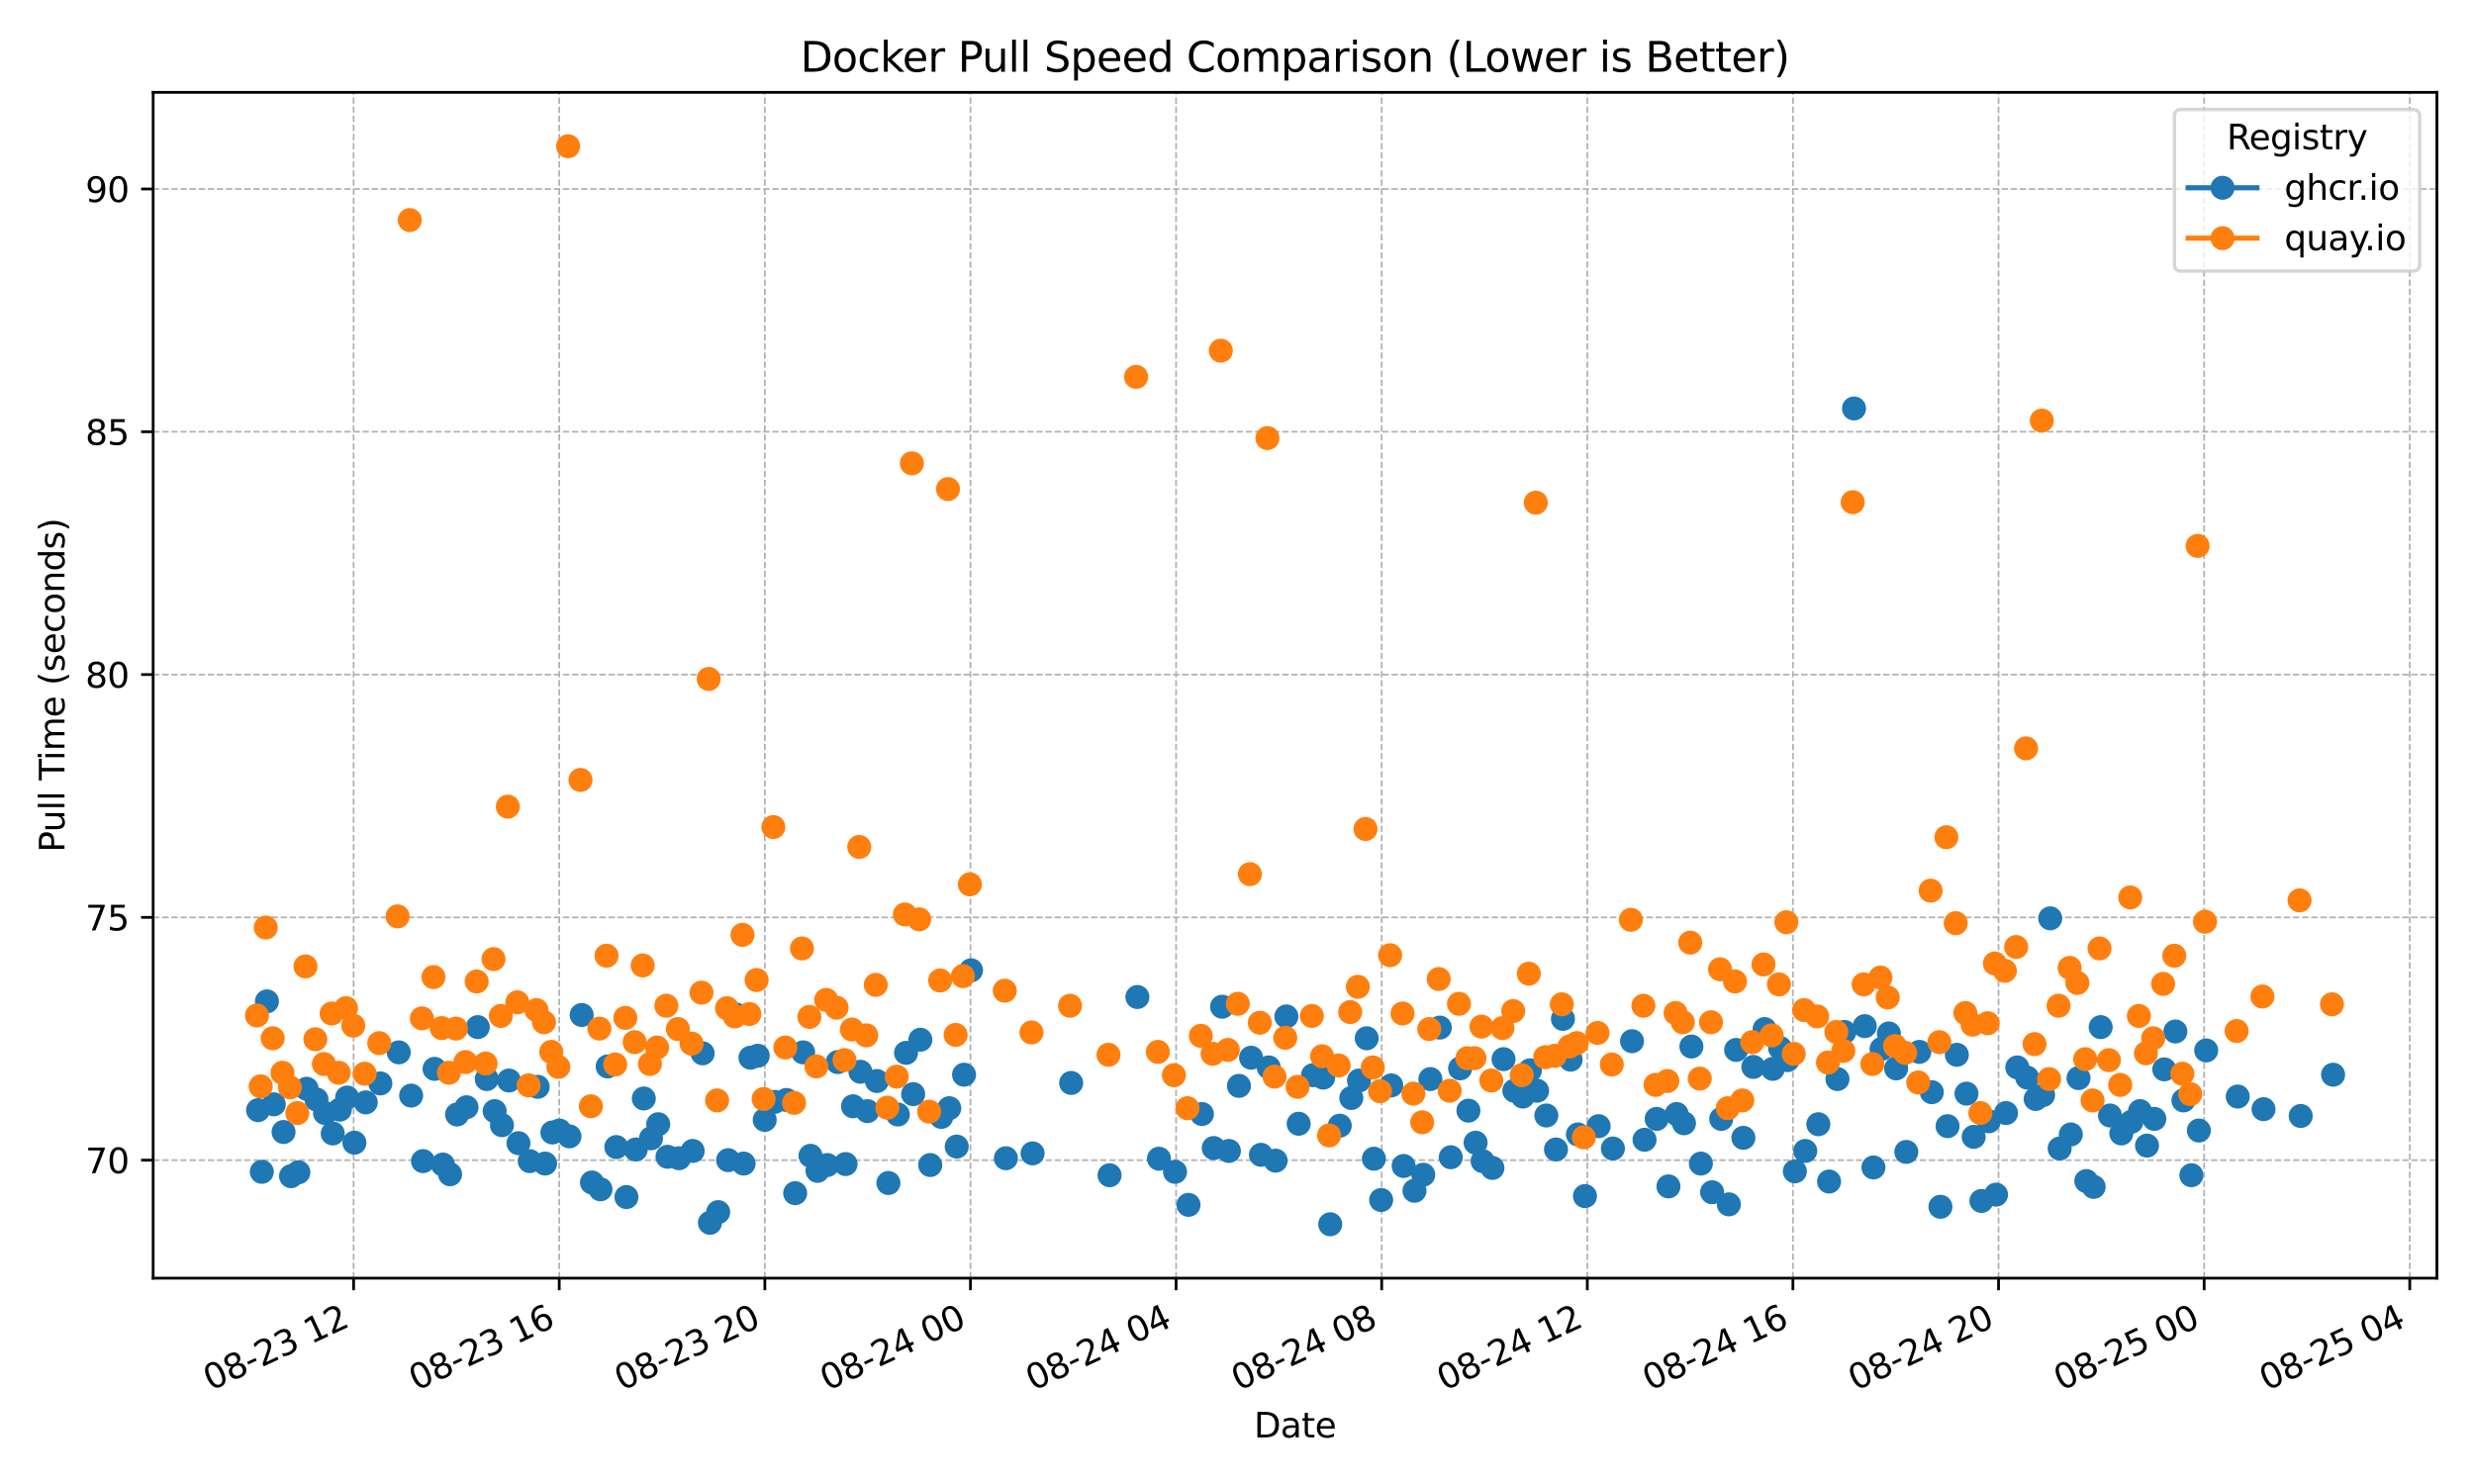 <?xml version="1.0" encoding="utf-8" standalone="no"?>
<!DOCTYPE svg PUBLIC "-//W3C//DTD SVG 1.1//EN"
  "http://www.w3.org/Graphics/SVG/1.1/DTD/svg11.dtd">
<svg xmlns:xlink="http://www.w3.org/1999/xlink" width="720pt" height="432pt" viewBox="0 0 720 432" xmlns="http://www.w3.org/2000/svg" version="1.1">
 <defs>
  <style type="text/css">*{stroke-linejoin: round; stroke-linecap: butt}</style>
 </defs>
 <g id="figure_1">
  <g id="patch_1">
   <path d="M 0 432 
L 720 432 
L 720 0 
L 0 0 
z
" style="fill: #ffffff"/>
  </g>
  <g id="axes_1">
   <g id="patch_2">
    <path d="M 44.57 372.081 
L 709.2 372.081 
L 709.2 26.88 
L 44.57 26.88 
z
" style="fill: #ffffff"/>
   </g>
   <g id="matplotlib.axis_1">
    <g id="xtick_1">
     <g id="line2d_1">
      <path d="M 102.913 372.081 
L 102.913 26.88 
" clip-path="url(#paab3e58da9)" style="fill: none; stroke-dasharray: 1.85,0.8; stroke-dashoffset: 0; stroke: #b0b0b0; stroke-width: 0.5"/>
     </g>
     <g id="line2d_2">
      <defs>
       <path id="m34f77f876a" d="M 0 0 
L 0 3.5 
" style="stroke: #000000; stroke-width: 0.8"/>
      </defs>
      <g>
       <use xlink:href="#m34f77f876a" x="102.913" y="372.081" style="stroke: #000000; stroke-width: 0.8"/>
      </g>
     </g>
     <g id="text_1">
      <!-- 08-23 12 -->
      <g transform="translate(61.286 404.969) rotate(-25) scale(0.1 -0.1)">
       <defs>
        <path id="DejaVuSans-30" d="M 2034 4250 
Q 1547 4250 1301 3770 
Q 1056 3291 1056 2328 
Q 1056 1369 1301 889 
Q 1547 409 2034 409 
Q 2525 409 2770 889 
Q 3016 1369 3016 2328 
Q 3016 3291 2770 3770 
Q 2525 4250 2034 4250 
z
M 2034 4750 
Q 2819 4750 3233 4129 
Q 3647 3509 3647 2328 
Q 3647 1150 3233 529 
Q 2819 -91 2034 -91 
Q 1250 -91 836 529 
Q 422 1150 422 2328 
Q 422 3509 836 4129 
Q 1250 4750 2034 4750 
z
" transform="scale(0.016)"/>
        <path id="DejaVuSans-38" d="M 2034 2216 
Q 1584 2216 1326 1975 
Q 1069 1734 1069 1313 
Q 1069 891 1326 650 
Q 1584 409 2034 409 
Q 2484 409 2743 651 
Q 3003 894 3003 1313 
Q 3003 1734 2745 1975 
Q 2488 2216 2034 2216 
z
M 1403 2484 
Q 997 2584 770 2862 
Q 544 3141 544 3541 
Q 544 4100 942 4425 
Q 1341 4750 2034 4750 
Q 2731 4750 3128 4425 
Q 3525 4100 3525 3541 
Q 3525 3141 3298 2862 
Q 3072 2584 2669 2484 
Q 3125 2378 3379 2068 
Q 3634 1759 3634 1313 
Q 3634 634 3220 271 
Q 2806 -91 2034 -91 
Q 1263 -91 848 271 
Q 434 634 434 1313 
Q 434 1759 690 2068 
Q 947 2378 1403 2484 
z
M 1172 3481 
Q 1172 3119 1398 2916 
Q 1625 2713 2034 2713 
Q 2441 2713 2670 2916 
Q 2900 3119 2900 3481 
Q 2900 3844 2670 4047 
Q 2441 4250 2034 4250 
Q 1625 4250 1398 4047 
Q 1172 3844 1172 3481 
z
" transform="scale(0.016)"/>
        <path id="DejaVuSans-2d" d="M 313 2009 
L 1997 2009 
L 1997 1497 
L 313 1497 
L 313 2009 
z
" transform="scale(0.016)"/>
        <path id="DejaVuSans-32" d="M 1228 531 
L 3431 531 
L 3431 0 
L 469 0 
L 469 531 
Q 828 903 1448 1529 
Q 2069 2156 2228 2338 
Q 2531 2678 2651 2914 
Q 2772 3150 2772 3378 
Q 2772 3750 2511 3984 
Q 2250 4219 1831 4219 
Q 1534 4219 1204 4116 
Q 875 4013 500 3803 
L 500 4441 
Q 881 4594 1212 4672 
Q 1544 4750 1819 4750 
Q 2544 4750 2975 4387 
Q 3406 4025 3406 3419 
Q 3406 3131 3298 2873 
Q 3191 2616 2906 2266 
Q 2828 2175 2409 1742 
Q 1991 1309 1228 531 
z
" transform="scale(0.016)"/>
        <path id="DejaVuSans-33" d="M 2597 2516 
Q 3050 2419 3304 2112 
Q 3559 1806 3559 1356 
Q 3559 666 3084 287 
Q 2609 -91 1734 -91 
Q 1441 -91 1130 -33 
Q 819 25 488 141 
L 488 750 
Q 750 597 1062 519 
Q 1375 441 1716 441 
Q 2309 441 2620 675 
Q 2931 909 2931 1356 
Q 2931 1769 2642 2001 
Q 2353 2234 1838 2234 
L 1294 2234 
L 1294 2753 
L 1863 2753 
Q 2328 2753 2575 2939 
Q 2822 3125 2822 3475 
Q 2822 3834 2567 4026 
Q 2313 4219 1838 4219 
Q 1578 4219 1281 4162 
Q 984 4106 628 3988 
L 628 4550 
Q 988 4650 1302 4700 
Q 1616 4750 1894 4750 
Q 2613 4750 3031 4423 
Q 3450 4097 3450 3541 
Q 3450 3153 3228 2886 
Q 3006 2619 2597 2516 
z
" transform="scale(0.016)"/>
        <path id="DejaVuSans-20" transform="scale(0.016)"/>
        <path id="DejaVuSans-31" d="M 794 531 
L 1825 531 
L 1825 4091 
L 703 3866 
L 703 4441 
L 1819 4666 
L 2450 4666 
L 2450 531 
L 3481 531 
L 3481 0 
L 794 0 
L 794 531 
z
" transform="scale(0.016)"/>
       </defs>
       <use xlink:href="#DejaVuSans-30"/>
       <use xlink:href="#DejaVuSans-38" transform="translate(63.623 0)"/>
       <use xlink:href="#DejaVuSans-2d" transform="translate(127.246 0)"/>
       <use xlink:href="#DejaVuSans-32" transform="translate(163.33 0)"/>
       <use xlink:href="#DejaVuSans-33" transform="translate(226.953 0)"/>
       <use xlink:href="#DejaVuSans-20" transform="translate(290.576 0)"/>
       <use xlink:href="#DejaVuSans-31" transform="translate(322.363 0)"/>
       <use xlink:href="#DejaVuSans-32" transform="translate(385.986 0)"/>
      </g>
     </g>
    </g>
    <g id="xtick_2">
     <g id="line2d_3">
      <path d="M 162.752 372.081 
L 162.752 26.88 
" clip-path="url(#paab3e58da9)" style="fill: none; stroke-dasharray: 1.85,0.8; stroke-dashoffset: 0; stroke: #b0b0b0; stroke-width: 0.5"/>
     </g>
     <g id="line2d_4">
      <g>
       <use xlink:href="#m34f77f876a" x="162.752" y="372.081" style="stroke: #000000; stroke-width: 0.8"/>
      </g>
     </g>
     <g id="text_2">
      <!-- 08-23 16 -->
      <g transform="translate(121.125 404.969) rotate(-25) scale(0.1 -0.1)">
       <defs>
        <path id="DejaVuSans-36" d="M 2113 2584 
Q 1688 2584 1439 2293 
Q 1191 2003 1191 1497 
Q 1191 994 1439 701 
Q 1688 409 2113 409 
Q 2538 409 2786 701 
Q 3034 994 3034 1497 
Q 3034 2003 2786 2293 
Q 2538 2584 2113 2584 
z
M 3366 4563 
L 3366 3988 
Q 3128 4100 2886 4159 
Q 2644 4219 2406 4219 
Q 1781 4219 1451 3797 
Q 1122 3375 1075 2522 
Q 1259 2794 1537 2939 
Q 1816 3084 2150 3084 
Q 2853 3084 3261 2657 
Q 3669 2231 3669 1497 
Q 3669 778 3244 343 
Q 2819 -91 2113 -91 
Q 1303 -91 875 529 
Q 447 1150 447 2328 
Q 447 3434 972 4092 
Q 1497 4750 2381 4750 
Q 2619 4750 2861 4703 
Q 3103 4656 3366 4563 
z
" transform="scale(0.016)"/>
       </defs>
       <use xlink:href="#DejaVuSans-30"/>
       <use xlink:href="#DejaVuSans-38" transform="translate(63.623 0)"/>
       <use xlink:href="#DejaVuSans-2d" transform="translate(127.246 0)"/>
       <use xlink:href="#DejaVuSans-32" transform="translate(163.33 0)"/>
       <use xlink:href="#DejaVuSans-33" transform="translate(226.953 0)"/>
       <use xlink:href="#DejaVuSans-20" transform="translate(290.576 0)"/>
       <use xlink:href="#DejaVuSans-31" transform="translate(322.363 0)"/>
       <use xlink:href="#DejaVuSans-36" transform="translate(385.986 0)"/>
      </g>
     </g>
    </g>
    <g id="xtick_3">
     <g id="line2d_5">
      <path d="M 222.591 372.081 
L 222.591 26.88 
" clip-path="url(#paab3e58da9)" style="fill: none; stroke-dasharray: 1.85,0.8; stroke-dashoffset: 0; stroke: #b0b0b0; stroke-width: 0.5"/>
     </g>
     <g id="line2d_6">
      <g>
       <use xlink:href="#m34f77f876a" x="222.591" y="372.081" style="stroke: #000000; stroke-width: 0.8"/>
      </g>
     </g>
     <g id="text_3">
      <!-- 08-23 20 -->
      <g transform="translate(180.964 404.969) rotate(-25) scale(0.1 -0.1)">
       <use xlink:href="#DejaVuSans-30"/>
       <use xlink:href="#DejaVuSans-38" transform="translate(63.623 0)"/>
       <use xlink:href="#DejaVuSans-2d" transform="translate(127.246 0)"/>
       <use xlink:href="#DejaVuSans-32" transform="translate(163.33 0)"/>
       <use xlink:href="#DejaVuSans-33" transform="translate(226.953 0)"/>
       <use xlink:href="#DejaVuSans-20" transform="translate(290.576 0)"/>
       <use xlink:href="#DejaVuSans-32" transform="translate(322.363 0)"/>
       <use xlink:href="#DejaVuSans-30" transform="translate(385.986 0)"/>
      </g>
     </g>
    </g>
    <g id="xtick_4">
     <g id="line2d_7">
      <path d="M 282.431 372.081 
L 282.431 26.88 
" clip-path="url(#paab3e58da9)" style="fill: none; stroke-dasharray: 1.85,0.8; stroke-dashoffset: 0; stroke: #b0b0b0; stroke-width: 0.5"/>
     </g>
     <g id="line2d_8">
      <g>
       <use xlink:href="#m34f77f876a" x="282.431" y="372.081" style="stroke: #000000; stroke-width: 0.8"/>
      </g>
     </g>
     <g id="text_4">
      <!-- 08-24 00 -->
      <g transform="translate(240.803 404.969) rotate(-25) scale(0.1 -0.1)">
       <defs>
        <path id="DejaVuSans-34" d="M 2419 4116 
L 825 1625 
L 2419 1625 
L 2419 4116 
z
M 2253 4666 
L 3047 4666 
L 3047 1625 
L 3713 1625 
L 3713 1100 
L 3047 1100 
L 3047 0 
L 2419 0 
L 2419 1100 
L 313 1100 
L 313 1709 
L 2253 4666 
z
" transform="scale(0.016)"/>
       </defs>
       <use xlink:href="#DejaVuSans-30"/>
       <use xlink:href="#DejaVuSans-38" transform="translate(63.623 0)"/>
       <use xlink:href="#DejaVuSans-2d" transform="translate(127.246 0)"/>
       <use xlink:href="#DejaVuSans-32" transform="translate(163.33 0)"/>
       <use xlink:href="#DejaVuSans-34" transform="translate(226.953 0)"/>
       <use xlink:href="#DejaVuSans-20" transform="translate(290.576 0)"/>
       <use xlink:href="#DejaVuSans-30" transform="translate(322.363 0)"/>
       <use xlink:href="#DejaVuSans-30" transform="translate(385.986 0)"/>
      </g>
     </g>
    </g>
    <g id="xtick_5">
     <g id="line2d_9">
      <path d="M 342.27 372.081 
L 342.27 26.88 
" clip-path="url(#paab3e58da9)" style="fill: none; stroke-dasharray: 1.85,0.8; stroke-dashoffset: 0; stroke: #b0b0b0; stroke-width: 0.5"/>
     </g>
     <g id="line2d_10">
      <g>
       <use xlink:href="#m34f77f876a" x="342.27" y="372.081" style="stroke: #000000; stroke-width: 0.8"/>
      </g>
     </g>
     <g id="text_5">
      <!-- 08-24 04 -->
      <g transform="translate(300.642 404.969) rotate(-25) scale(0.1 -0.1)">
       <use xlink:href="#DejaVuSans-30"/>
       <use xlink:href="#DejaVuSans-38" transform="translate(63.623 0)"/>
       <use xlink:href="#DejaVuSans-2d" transform="translate(127.246 0)"/>
       <use xlink:href="#DejaVuSans-32" transform="translate(163.33 0)"/>
       <use xlink:href="#DejaVuSans-34" transform="translate(226.953 0)"/>
       <use xlink:href="#DejaVuSans-20" transform="translate(290.576 0)"/>
       <use xlink:href="#DejaVuSans-30" transform="translate(322.363 0)"/>
       <use xlink:href="#DejaVuSans-34" transform="translate(385.986 0)"/>
      </g>
     </g>
    </g>
    <g id="xtick_6">
     <g id="line2d_11">
      <path d="M 402.109 372.081 
L 402.109 26.88 
" clip-path="url(#paab3e58da9)" style="fill: none; stroke-dasharray: 1.85,0.8; stroke-dashoffset: 0; stroke: #b0b0b0; stroke-width: 0.5"/>
     </g>
     <g id="line2d_12">
      <g>
       <use xlink:href="#m34f77f876a" x="402.109" y="372.081" style="stroke: #000000; stroke-width: 0.8"/>
      </g>
     </g>
     <g id="text_6">
      <!-- 08-24 08 -->
      <g transform="translate(360.481 404.969) rotate(-25) scale(0.1 -0.1)">
       <use xlink:href="#DejaVuSans-30"/>
       <use xlink:href="#DejaVuSans-38" transform="translate(63.623 0)"/>
       <use xlink:href="#DejaVuSans-2d" transform="translate(127.246 0)"/>
       <use xlink:href="#DejaVuSans-32" transform="translate(163.33 0)"/>
       <use xlink:href="#DejaVuSans-34" transform="translate(226.953 0)"/>
       <use xlink:href="#DejaVuSans-20" transform="translate(290.576 0)"/>
       <use xlink:href="#DejaVuSans-30" transform="translate(322.363 0)"/>
       <use xlink:href="#DejaVuSans-38" transform="translate(385.986 0)"/>
      </g>
     </g>
    </g>
    <g id="xtick_7">
     <g id="line2d_13">
      <path d="M 461.948 372.081 
L 461.948 26.88 
" clip-path="url(#paab3e58da9)" style="fill: none; stroke-dasharray: 1.85,0.8; stroke-dashoffset: 0; stroke: #b0b0b0; stroke-width: 0.5"/>
     </g>
     <g id="line2d_14">
      <g>
       <use xlink:href="#m34f77f876a" x="461.948" y="372.081" style="stroke: #000000; stroke-width: 0.8"/>
      </g>
     </g>
     <g id="text_7">
      <!-- 08-24 12 -->
      <g transform="translate(420.321 404.969) rotate(-25) scale(0.1 -0.1)">
       <use xlink:href="#DejaVuSans-30"/>
       <use xlink:href="#DejaVuSans-38" transform="translate(63.623 0)"/>
       <use xlink:href="#DejaVuSans-2d" transform="translate(127.246 0)"/>
       <use xlink:href="#DejaVuSans-32" transform="translate(163.33 0)"/>
       <use xlink:href="#DejaVuSans-34" transform="translate(226.953 0)"/>
       <use xlink:href="#DejaVuSans-20" transform="translate(290.576 0)"/>
       <use xlink:href="#DejaVuSans-31" transform="translate(322.363 0)"/>
       <use xlink:href="#DejaVuSans-32" transform="translate(385.986 0)"/>
      </g>
     </g>
    </g>
    <g id="xtick_8">
     <g id="line2d_15">
      <path d="M 521.787 372.081 
L 521.787 26.88 
" clip-path="url(#paab3e58da9)" style="fill: none; stroke-dasharray: 1.85,0.8; stroke-dashoffset: 0; stroke: #b0b0b0; stroke-width: 0.5"/>
     </g>
     <g id="line2d_16">
      <g>
       <use xlink:href="#m34f77f876a" x="521.787" y="372.081" style="stroke: #000000; stroke-width: 0.8"/>
      </g>
     </g>
     <g id="text_8">
      <!-- 08-24 16 -->
      <g transform="translate(480.16 404.969) rotate(-25) scale(0.1 -0.1)">
       <use xlink:href="#DejaVuSans-30"/>
       <use xlink:href="#DejaVuSans-38" transform="translate(63.623 0)"/>
       <use xlink:href="#DejaVuSans-2d" transform="translate(127.246 0)"/>
       <use xlink:href="#DejaVuSans-32" transform="translate(163.33 0)"/>
       <use xlink:href="#DejaVuSans-34" transform="translate(226.953 0)"/>
       <use xlink:href="#DejaVuSans-20" transform="translate(290.576 0)"/>
       <use xlink:href="#DejaVuSans-31" transform="translate(322.363 0)"/>
       <use xlink:href="#DejaVuSans-36" transform="translate(385.986 0)"/>
      </g>
     </g>
    </g>
    <g id="xtick_9">
     <g id="line2d_17">
      <path d="M 581.626 372.081 
L 581.626 26.88 
" clip-path="url(#paab3e58da9)" style="fill: none; stroke-dasharray: 1.85,0.8; stroke-dashoffset: 0; stroke: #b0b0b0; stroke-width: 0.5"/>
     </g>
     <g id="line2d_18">
      <g>
       <use xlink:href="#m34f77f876a" x="581.626" y="372.081" style="stroke: #000000; stroke-width: 0.8"/>
      </g>
     </g>
     <g id="text_9">
      <!-- 08-24 20 -->
      <g transform="translate(539.999 404.969) rotate(-25) scale(0.1 -0.1)">
       <use xlink:href="#DejaVuSans-30"/>
       <use xlink:href="#DejaVuSans-38" transform="translate(63.623 0)"/>
       <use xlink:href="#DejaVuSans-2d" transform="translate(127.246 0)"/>
       <use xlink:href="#DejaVuSans-32" transform="translate(163.33 0)"/>
       <use xlink:href="#DejaVuSans-34" transform="translate(226.953 0)"/>
       <use xlink:href="#DejaVuSans-20" transform="translate(290.576 0)"/>
       <use xlink:href="#DejaVuSans-32" transform="translate(322.363 0)"/>
       <use xlink:href="#DejaVuSans-30" transform="translate(385.986 0)"/>
      </g>
     </g>
    </g>
    <g id="xtick_10">
     <g id="line2d_19">
      <path d="M 641.465 372.081 
L 641.465 26.88 
" clip-path="url(#paab3e58da9)" style="fill: none; stroke-dasharray: 1.85,0.8; stroke-dashoffset: 0; stroke: #b0b0b0; stroke-width: 0.5"/>
     </g>
     <g id="line2d_20">
      <g>
       <use xlink:href="#m34f77f876a" x="641.465" y="372.081" style="stroke: #000000; stroke-width: 0.8"/>
      </g>
     </g>
     <g id="text_10">
      <!-- 08-25 00 -->
      <g transform="translate(599.838 404.969) rotate(-25) scale(0.1 -0.1)">
       <defs>
        <path id="DejaVuSans-35" d="M 691 4666 
L 3169 4666 
L 3169 4134 
L 1269 4134 
L 1269 2991 
Q 1406 3038 1543 3061 
Q 1681 3084 1819 3084 
Q 2600 3084 3056 2656 
Q 3513 2228 3513 1497 
Q 3513 744 3044 326 
Q 2575 -91 1722 -91 
Q 1428 -91 1123 -41 
Q 819 9 494 109 
L 494 744 
Q 775 591 1075 516 
Q 1375 441 1709 441 
Q 2250 441 2565 725 
Q 2881 1009 2881 1497 
Q 2881 1984 2565 2268 
Q 2250 2553 1709 2553 
Q 1456 2553 1204 2497 
Q 953 2441 691 2322 
L 691 4666 
z
" transform="scale(0.016)"/>
       </defs>
       <use xlink:href="#DejaVuSans-30"/>
       <use xlink:href="#DejaVuSans-38" transform="translate(63.623 0)"/>
       <use xlink:href="#DejaVuSans-2d" transform="translate(127.246 0)"/>
       <use xlink:href="#DejaVuSans-32" transform="translate(163.33 0)"/>
       <use xlink:href="#DejaVuSans-35" transform="translate(226.953 0)"/>
       <use xlink:href="#DejaVuSans-20" transform="translate(290.576 0)"/>
       <use xlink:href="#DejaVuSans-30" transform="translate(322.363 0)"/>
       <use xlink:href="#DejaVuSans-30" transform="translate(385.986 0)"/>
      </g>
     </g>
    </g>
    <g id="xtick_11">
     <g id="line2d_21">
      <path d="M 701.305 372.081 
L 701.305 26.88 
" clip-path="url(#paab3e58da9)" style="fill: none; stroke-dasharray: 1.85,0.8; stroke-dashoffset: 0; stroke: #b0b0b0; stroke-width: 0.5"/>
     </g>
     <g id="line2d_22">
      <g>
       <use xlink:href="#m34f77f876a" x="701.305" y="372.081" style="stroke: #000000; stroke-width: 0.8"/>
      </g>
     </g>
     <g id="text_11">
      <!-- 08-25 04 -->
      <g transform="translate(659.677 404.969) rotate(-25) scale(0.1 -0.1)">
       <use xlink:href="#DejaVuSans-30"/>
       <use xlink:href="#DejaVuSans-38" transform="translate(63.623 0)"/>
       <use xlink:href="#DejaVuSans-2d" transform="translate(127.246 0)"/>
       <use xlink:href="#DejaVuSans-32" transform="translate(163.33 0)"/>
       <use xlink:href="#DejaVuSans-35" transform="translate(226.953 0)"/>
       <use xlink:href="#DejaVuSans-20" transform="translate(290.576 0)"/>
       <use xlink:href="#DejaVuSans-30" transform="translate(322.363 0)"/>
       <use xlink:href="#DejaVuSans-34" transform="translate(385.986 0)"/>
      </g>
     </g>
    </g>
    <g id="text_12">
     <!-- Date -->
     <g transform="translate(364.934 418.452) scale(0.1 -0.1)">
      <defs>
       <path id="DejaVuSans-44" d="M 1259 4147 
L 1259 519 
L 2022 519 
Q 2988 519 3436 956 
Q 3884 1394 3884 2338 
Q 3884 3275 3436 3711 
Q 2988 4147 2022 4147 
L 1259 4147 
z
M 628 4666 
L 1925 4666 
Q 3281 4666 3915 4102 
Q 4550 3538 4550 2338 
Q 4550 1131 3912 565 
Q 3275 0 1925 0 
L 628 0 
L 628 4666 
z
" transform="scale(0.016)"/>
       <path id="DejaVuSans-61" d="M 2194 1759 
Q 1497 1759 1228 1600 
Q 959 1441 959 1056 
Q 959 750 1161 570 
Q 1363 391 1709 391 
Q 2188 391 2477 730 
Q 2766 1069 2766 1631 
L 2766 1759 
L 2194 1759 
z
M 3341 1997 
L 3341 0 
L 2766 0 
L 2766 531 
Q 2569 213 2275 61 
Q 1981 -91 1556 -91 
Q 1019 -91 701 211 
Q 384 513 384 1019 
Q 384 1609 779 1909 
Q 1175 2209 1959 2209 
L 2766 2209 
L 2766 2266 
Q 2766 2663 2505 2880 
Q 2244 3097 1772 3097 
Q 1472 3097 1187 3025 
Q 903 2953 641 2809 
L 641 3341 
Q 956 3463 1253 3523 
Q 1550 3584 1831 3584 
Q 2591 3584 2966 3190 
Q 3341 2797 3341 1997 
z
" transform="scale(0.016)"/>
       <path id="DejaVuSans-74" d="M 1172 4494 
L 1172 3500 
L 2356 3500 
L 2356 3053 
L 1172 3053 
L 1172 1153 
Q 1172 725 1289 603 
Q 1406 481 1766 481 
L 2356 481 
L 2356 0 
L 1766 0 
Q 1100 0 847 248 
Q 594 497 594 1153 
L 594 3053 
L 172 3053 
L 172 3500 
L 594 3500 
L 594 4494 
L 1172 4494 
z
" transform="scale(0.016)"/>
       <path id="DejaVuSans-65" d="M 3597 1894 
L 3597 1613 
L 953 1613 
Q 991 1019 1311 708 
Q 1631 397 2203 397 
Q 2534 397 2845 478 
Q 3156 559 3463 722 
L 3463 178 
Q 3153 47 2828 -22 
Q 2503 -91 2169 -91 
Q 1331 -91 842 396 
Q 353 884 353 1716 
Q 353 2575 817 3079 
Q 1281 3584 2069 3584 
Q 2775 3584 3186 3129 
Q 3597 2675 3597 1894 
z
M 3022 2063 
Q 3016 2534 2758 2815 
Q 2500 3097 2075 3097 
Q 1594 3097 1305 2825 
Q 1016 2553 972 2059 
L 3022 2063 
z
" transform="scale(0.016)"/>
      </defs>
      <use xlink:href="#DejaVuSans-44"/>
      <use xlink:href="#DejaVuSans-61" transform="translate(77.002 0)"/>
      <use xlink:href="#DejaVuSans-74" transform="translate(138.281 0)"/>
      <use xlink:href="#DejaVuSans-65" transform="translate(177.49 0)"/>
     </g>
    </g>
   </g>
   <g id="matplotlib.axis_2">
    <g id="ytick_1">
     <g id="line2d_23">
      <path d="M 44.57 337.73 
L 709.2 337.73 
" clip-path="url(#paab3e58da9)" style="fill: none; stroke-dasharray: 1.85,0.8; stroke-dashoffset: 0; stroke: #b0b0b0; stroke-width: 0.5"/>
     </g>
     <g id="line2d_24">
      <defs>
       <path id="m2e7aa9c98f" d="M 0 0 
L -3.5 0 
" style="stroke: #000000; stroke-width: 0.8"/>
      </defs>
      <g>
       <use xlink:href="#m2e7aa9c98f" x="44.57" y="337.73" style="stroke: #000000; stroke-width: 0.8"/>
      </g>
     </g>
     <g id="text_13">
      <!-- 70 -->
      <g transform="translate(24.845 341.529) scale(0.1 -0.1)">
       <defs>
        <path id="DejaVuSans-37" d="M 525 4666 
L 3525 4666 
L 3525 4397 
L 1831 0 
L 1172 0 
L 2766 4134 
L 525 4134 
L 525 4666 
z
" transform="scale(0.016)"/>
       </defs>
       <use xlink:href="#DejaVuSans-37"/>
       <use xlink:href="#DejaVuSans-30" transform="translate(63.623 0)"/>
      </g>
     </g>
    </g>
    <g id="ytick_2">
     <g id="line2d_25">
      <path d="M 44.57 267.05 
L 709.2 267.05 
" clip-path="url(#paab3e58da9)" style="fill: none; stroke-dasharray: 1.85,0.8; stroke-dashoffset: 0; stroke: #b0b0b0; stroke-width: 0.5"/>
     </g>
     <g id="line2d_26">
      <g>
       <use xlink:href="#m2e7aa9c98f" x="44.57" y="267.05" style="stroke: #000000; stroke-width: 0.8"/>
      </g>
     </g>
     <g id="text_14">
      <!-- 75 -->
      <g transform="translate(24.845 270.85) scale(0.1 -0.1)">
       <use xlink:href="#DejaVuSans-37"/>
       <use xlink:href="#DejaVuSans-35" transform="translate(63.623 0)"/>
      </g>
     </g>
    </g>
    <g id="ytick_3">
     <g id="line2d_27">
      <path d="M 44.57 196.37 
L 709.2 196.37 
" clip-path="url(#paab3e58da9)" style="fill: none; stroke-dasharray: 1.85,0.8; stroke-dashoffset: 0; stroke: #b0b0b0; stroke-width: 0.5"/>
     </g>
     <g id="line2d_28">
      <g>
       <use xlink:href="#m2e7aa9c98f" x="44.57" y="196.37" style="stroke: #000000; stroke-width: 0.8"/>
      </g>
     </g>
     <g id="text_15">
      <!-- 80 -->
      <g transform="translate(24.845 200.17) scale(0.1 -0.1)">
       <use xlink:href="#DejaVuSans-38"/>
       <use xlink:href="#DejaVuSans-30" transform="translate(63.623 0)"/>
      </g>
     </g>
    </g>
    <g id="ytick_4">
     <g id="line2d_29">
      <path d="M 44.57 125.691 
L 709.2 125.691 
" clip-path="url(#paab3e58da9)" style="fill: none; stroke-dasharray: 1.85,0.8; stroke-dashoffset: 0; stroke: #b0b0b0; stroke-width: 0.5"/>
     </g>
     <g id="line2d_30">
      <g>
       <use xlink:href="#m2e7aa9c98f" x="44.57" y="125.691" style="stroke: #000000; stroke-width: 0.8"/>
      </g>
     </g>
     <g id="text_16">
      <!-- 85 -->
      <g transform="translate(24.845 129.49) scale(0.1 -0.1)">
       <use xlink:href="#DejaVuSans-38"/>
       <use xlink:href="#DejaVuSans-35" transform="translate(63.623 0)"/>
      </g>
     </g>
    </g>
    <g id="ytick_5">
     <g id="line2d_31">
      <path d="M 44.57 55.011 
L 709.2 55.011 
" clip-path="url(#paab3e58da9)" style="fill: none; stroke-dasharray: 1.85,0.8; stroke-dashoffset: 0; stroke: #b0b0b0; stroke-width: 0.5"/>
     </g>
     <g id="line2d_32">
      <g>
       <use xlink:href="#m2e7aa9c98f" x="44.57" y="55.011" style="stroke: #000000; stroke-width: 0.8"/>
      </g>
     </g>
     <g id="text_17">
      <!-- 90 -->
      <g transform="translate(24.845 58.81) scale(0.1 -0.1)">
       <defs>
        <path id="DejaVuSans-39" d="M 703 97 
L 703 672 
Q 941 559 1184 500 
Q 1428 441 1663 441 
Q 2288 441 2617 861 
Q 2947 1281 2994 2138 
Q 2813 1869 2534 1725 
Q 2256 1581 1919 1581 
Q 1219 1581 811 2004 
Q 403 2428 403 3163 
Q 403 3881 828 4315 
Q 1253 4750 1959 4750 
Q 2769 4750 3195 4129 
Q 3622 3509 3622 2328 
Q 3622 1225 3098 567 
Q 2575 -91 1691 -91 
Q 1453 -91 1209 -44 
Q 966 3 703 97 
z
M 1959 2075 
Q 2384 2075 2632 2365 
Q 2881 2656 2881 3163 
Q 2881 3666 2632 3958 
Q 2384 4250 1959 4250 
Q 1534 4250 1286 3958 
Q 1038 3666 1038 3163 
Q 1038 2656 1286 2365 
Q 1534 2075 1959 2075 
z
" transform="scale(0.016)"/>
       </defs>
       <use xlink:href="#DejaVuSans-39"/>
       <use xlink:href="#DejaVuSans-30" transform="translate(63.623 0)"/>
      </g>
     </g>
    </g>
    <g id="text_18">
     <!-- Pull Time (seconds) -->
     <g transform="translate(18.765 248.105) rotate(-90) scale(0.1 -0.1)">
      <defs>
       <path id="DejaVuSans-50" d="M 1259 4147 
L 1259 2394 
L 2053 2394 
Q 2494 2394 2734 2622 
Q 2975 2850 2975 3272 
Q 2975 3691 2734 3919 
Q 2494 4147 2053 4147 
L 1259 4147 
z
M 628 4666 
L 2053 4666 
Q 2838 4666 3239 4311 
Q 3641 3956 3641 3272 
Q 3641 2581 3239 2228 
Q 2838 1875 2053 1875 
L 1259 1875 
L 1259 0 
L 628 0 
L 628 4666 
z
" transform="scale(0.016)"/>
       <path id="DejaVuSans-75" d="M 544 1381 
L 544 3500 
L 1119 3500 
L 1119 1403 
Q 1119 906 1312 657 
Q 1506 409 1894 409 
Q 2359 409 2629 706 
Q 2900 1003 2900 1516 
L 2900 3500 
L 3475 3500 
L 3475 0 
L 2900 0 
L 2900 538 
Q 2691 219 2414 64 
Q 2138 -91 1772 -91 
Q 1169 -91 856 284 
Q 544 659 544 1381 
z
M 1991 3584 
L 1991 3584 
z
" transform="scale(0.016)"/>
       <path id="DejaVuSans-6c" d="M 603 4863 
L 1178 4863 
L 1178 0 
L 603 0 
L 603 4863 
z
" transform="scale(0.016)"/>
       <path id="DejaVuSans-54" d="M -19 4666 
L 3928 4666 
L 3928 4134 
L 2272 4134 
L 2272 0 
L 1638 0 
L 1638 4134 
L -19 4134 
L -19 4666 
z
" transform="scale(0.016)"/>
       <path id="DejaVuSans-69" d="M 603 3500 
L 1178 3500 
L 1178 0 
L 603 0 
L 603 3500 
z
M 603 4863 
L 1178 4863 
L 1178 4134 
L 603 4134 
L 603 4863 
z
" transform="scale(0.016)"/>
       <path id="DejaVuSans-6d" d="M 3328 2828 
Q 3544 3216 3844 3400 
Q 4144 3584 4550 3584 
Q 5097 3584 5394 3201 
Q 5691 2819 5691 2113 
L 5691 0 
L 5113 0 
L 5113 2094 
Q 5113 2597 4934 2840 
Q 4756 3084 4391 3084 
Q 3944 3084 3684 2787 
Q 3425 2491 3425 1978 
L 3425 0 
L 2847 0 
L 2847 2094 
Q 2847 2600 2669 2842 
Q 2491 3084 2119 3084 
Q 1678 3084 1418 2786 
Q 1159 2488 1159 1978 
L 1159 0 
L 581 0 
L 581 3500 
L 1159 3500 
L 1159 2956 
Q 1356 3278 1631 3431 
Q 1906 3584 2284 3584 
Q 2666 3584 2933 3390 
Q 3200 3197 3328 2828 
z
" transform="scale(0.016)"/>
       <path id="DejaVuSans-28" d="M 1984 4856 
Q 1566 4138 1362 3434 
Q 1159 2731 1159 2009 
Q 1159 1288 1364 580 
Q 1569 -128 1984 -844 
L 1484 -844 
Q 1016 -109 783 600 
Q 550 1309 550 2009 
Q 550 2706 781 3412 
Q 1013 4119 1484 4856 
L 1984 4856 
z
" transform="scale(0.016)"/>
       <path id="DejaVuSans-73" d="M 2834 3397 
L 2834 2853 
Q 2591 2978 2328 3040 
Q 2066 3103 1784 3103 
Q 1356 3103 1142 2972 
Q 928 2841 928 2578 
Q 928 2378 1081 2264 
Q 1234 2150 1697 2047 
L 1894 2003 
Q 2506 1872 2764 1633 
Q 3022 1394 3022 966 
Q 3022 478 2636 193 
Q 2250 -91 1575 -91 
Q 1294 -91 989 -36 
Q 684 19 347 128 
L 347 722 
Q 666 556 975 473 
Q 1284 391 1588 391 
Q 1994 391 2212 530 
Q 2431 669 2431 922 
Q 2431 1156 2273 1281 
Q 2116 1406 1581 1522 
L 1381 1569 
Q 847 1681 609 1914 
Q 372 2147 372 2553 
Q 372 3047 722 3315 
Q 1072 3584 1716 3584 
Q 2034 3584 2315 3537 
Q 2597 3491 2834 3397 
z
" transform="scale(0.016)"/>
       <path id="DejaVuSans-63" d="M 3122 3366 
L 3122 2828 
Q 2878 2963 2633 3030 
Q 2388 3097 2138 3097 
Q 1578 3097 1268 2742 
Q 959 2388 959 1747 
Q 959 1106 1268 751 
Q 1578 397 2138 397 
Q 2388 397 2633 464 
Q 2878 531 3122 666 
L 3122 134 
Q 2881 22 2623 -34 
Q 2366 -91 2075 -91 
Q 1284 -91 818 406 
Q 353 903 353 1747 
Q 353 2603 823 3093 
Q 1294 3584 2113 3584 
Q 2378 3584 2631 3529 
Q 2884 3475 3122 3366 
z
" transform="scale(0.016)"/>
       <path id="DejaVuSans-6f" d="M 1959 3097 
Q 1497 3097 1228 2736 
Q 959 2375 959 1747 
Q 959 1119 1226 758 
Q 1494 397 1959 397 
Q 2419 397 2687 759 
Q 2956 1122 2956 1747 
Q 2956 2369 2687 2733 
Q 2419 3097 1959 3097 
z
M 1959 3584 
Q 2709 3584 3137 3096 
Q 3566 2609 3566 1747 
Q 3566 888 3137 398 
Q 2709 -91 1959 -91 
Q 1206 -91 779 398 
Q 353 888 353 1747 
Q 353 2609 779 3096 
Q 1206 3584 1959 3584 
z
" transform="scale(0.016)"/>
       <path id="DejaVuSans-6e" d="M 3513 2113 
L 3513 0 
L 2938 0 
L 2938 2094 
Q 2938 2591 2744 2837 
Q 2550 3084 2163 3084 
Q 1697 3084 1428 2787 
Q 1159 2491 1159 1978 
L 1159 0 
L 581 0 
L 581 3500 
L 1159 3500 
L 1159 2956 
Q 1366 3272 1645 3428 
Q 1925 3584 2291 3584 
Q 2894 3584 3203 3211 
Q 3513 2838 3513 2113 
z
" transform="scale(0.016)"/>
       <path id="DejaVuSans-64" d="M 2906 2969 
L 2906 4863 
L 3481 4863 
L 3481 0 
L 2906 0 
L 2906 525 
Q 2725 213 2448 61 
Q 2172 -91 1784 -91 
Q 1150 -91 751 415 
Q 353 922 353 1747 
Q 353 2572 751 3078 
Q 1150 3584 1784 3584 
Q 2172 3584 2448 3432 
Q 2725 3281 2906 2969 
z
M 947 1747 
Q 947 1113 1208 752 
Q 1469 391 1925 391 
Q 2381 391 2643 752 
Q 2906 1113 2906 1747 
Q 2906 2381 2643 2742 
Q 2381 3103 1925 3103 
Q 1469 3103 1208 2742 
Q 947 2381 947 1747 
z
" transform="scale(0.016)"/>
       <path id="DejaVuSans-29" d="M 513 4856 
L 1013 4856 
Q 1481 4119 1714 3412 
Q 1947 2706 1947 2009 
Q 1947 1309 1714 600 
Q 1481 -109 1013 -844 
L 513 -844 
Q 928 -128 1133 580 
Q 1338 1288 1338 2009 
Q 1338 2731 1133 3434 
Q 928 4138 513 4856 
z
" transform="scale(0.016)"/>
      </defs>
      <use xlink:href="#DejaVuSans-50"/>
      <use xlink:href="#DejaVuSans-75" transform="translate(58.553 0)"/>
      <use xlink:href="#DejaVuSans-6c" transform="translate(121.932 0)"/>
      <use xlink:href="#DejaVuSans-6c" transform="translate(149.715 0)"/>
      <use xlink:href="#DejaVuSans-20" transform="translate(177.498 0)"/>
      <use xlink:href="#DejaVuSans-54" transform="translate(209.285 0)"/>
      <use xlink:href="#DejaVuSans-69" transform="translate(267.244 0)"/>
      <use xlink:href="#DejaVuSans-6d" transform="translate(295.027 0)"/>
      <use xlink:href="#DejaVuSans-65" transform="translate(392.439 0)"/>
      <use xlink:href="#DejaVuSans-20" transform="translate(453.963 0)"/>
      <use xlink:href="#DejaVuSans-28" transform="translate(485.75 0)"/>
      <use xlink:href="#DejaVuSans-73" transform="translate(524.764 0)"/>
      <use xlink:href="#DejaVuSans-65" transform="translate(576.863 0)"/>
      <use xlink:href="#DejaVuSans-63" transform="translate(638.387 0)"/>
      <use xlink:href="#DejaVuSans-6f" transform="translate(693.367 0)"/>
      <use xlink:href="#DejaVuSans-6e" transform="translate(754.549 0)"/>
      <use xlink:href="#DejaVuSans-64" transform="translate(817.928 0)"/>
      <use xlink:href="#DejaVuSans-73" transform="translate(881.404 0)"/>
      <use xlink:href="#DejaVuSans-29" transform="translate(933.504 0)"/>
     </g>
    </g>
   </g>
   <g id="line2d_33">
    <path d="M 678.99 312.851 
" clip-path="url(#paab3e58da9)" style="fill: none; stroke: #1f77b4; stroke-width: 1.5; stroke-linecap: square"/>
    <defs>
     <path id="ma77690020b" d="M 0 3 
C 0.796 3 1.559 2.684 2.121 2.121 
C 2.684 1.559 3 0.796 3 0 
C 3 -0.796 2.684 -1.559 2.121 -2.121 
C 1.559 -2.684 0.796 -3 0 -3 
C -0.796 -3 -1.559 -2.684 -2.121 -2.121 
C -2.684 -1.559 -3 -0.796 -3 0 
C -3 0.796 -2.684 1.559 -2.121 2.121 
C -1.559 2.684 -0.796 3 0 3 
z
" style="stroke: #1f77b4"/>
    </defs>
    <g clip-path="url(#paab3e58da9)">
     <use xlink:href="#ma77690020b" x="75.109" y="323.17" style="fill: #1f77b4; stroke: #1f77b4"/>
     <use xlink:href="#ma77690020b" x="76.189" y="341.123" style="fill: #1f77b4; stroke: #1f77b4"/>
     <use xlink:href="#ma77690020b" x="77.685" y="291.506" style="fill: #1f77b4; stroke: #1f77b4"/>
     <use xlink:href="#ma77690020b" x="79.688" y="321.474" style="fill: #1f77b4; stroke: #1f77b4"/>
     <use xlink:href="#ma77690020b" x="82.522" y="329.531" style="fill: #1f77b4; stroke: #1f77b4"/>
     <use xlink:href="#ma77690020b" x="84.7" y="342.395" style="fill: #1f77b4; stroke: #1f77b4"/>
     <use xlink:href="#ma77690020b" x="86.84" y="341.264" style="fill: #1f77b4; stroke: #1f77b4"/>
     <use xlink:href="#ma77690020b" x="89.237" y="316.95" style="fill: #1f77b4; stroke: #1f77b4"/>
     <use xlink:href="#ma77690020b" x="92.101" y="320.06" style="fill: #1f77b4; stroke: #1f77b4"/>
     <use xlink:href="#ma77690020b" x="94.594" y="324.018" style="fill: #1f77b4; stroke: #1f77b4"/>
     <use xlink:href="#ma77690020b" x="96.834" y="329.955" style="fill: #1f77b4; stroke: #1f77b4"/>
     <use xlink:href="#ma77690020b" x="98.899" y="323.029" style="fill: #1f77b4; stroke: #1f77b4"/>
     <use xlink:href="#ma77690020b" x="101.027" y="319.495" style="fill: #1f77b4; stroke: #1f77b4"/>
     <use xlink:href="#ma77690020b" x="103.142" y="332.641" style="fill: #1f77b4; stroke: #1f77b4"/>
     <use xlink:href="#ma77690020b" x="106.441" y="320.908" style="fill: #1f77b4; stroke: #1f77b4"/>
     <use xlink:href="#ma77690020b" x="110.696" y="315.395" style="fill: #1f77b4; stroke: #1f77b4"/>
     <use xlink:href="#ma77690020b" x="116.049" y="306.348" style="fill: #1f77b4; stroke: #1f77b4"/>
     <use xlink:href="#ma77690020b" x="119.651" y="318.929" style="fill: #1f77b4; stroke: #1f77b4"/>
     <use xlink:href="#ma77690020b" x="123.105" y="338.013" style="fill: #1f77b4; stroke: #1f77b4"/>
     <use xlink:href="#ma77690020b" x="126.471" y="311.155" style="fill: #1f77b4; stroke: #1f77b4"/>
     <use xlink:href="#ma77690020b" x="128.881" y="339.003" style="fill: #1f77b4; stroke: #1f77b4"/>
     <use xlink:href="#ma77690020b" x="130.979" y="341.83" style="fill: #1f77b4; stroke: #1f77b4"/>
     <use xlink:href="#ma77690020b" x="133.02" y="324.442" style="fill: #1f77b4; stroke: #1f77b4"/>
     <use xlink:href="#ma77690020b" x="135.779" y="322.322" style="fill: #1f77b4; stroke: #1f77b4"/>
     <use xlink:href="#ma77690020b" x="139.058" y="298.998" style="fill: #1f77b4; stroke: #1f77b4"/>
     <use xlink:href="#ma77690020b" x="141.659" y="314.123" style="fill: #1f77b4; stroke: #1f77b4"/>
     <use xlink:href="#ma77690020b" x="143.961" y="323.453" style="fill: #1f77b4; stroke: #1f77b4"/>
     <use xlink:href="#ma77690020b" x="146.085" y="327.552" style="fill: #1f77b4; stroke: #1f77b4"/>
     <use xlink:href="#ma77690020b" x="148.125" y="314.547" style="fill: #1f77b4; stroke: #1f77b4"/>
     <use xlink:href="#ma77690020b" x="150.884" y="332.783" style="fill: #1f77b4; stroke: #1f77b4"/>
     <use xlink:href="#ma77690020b" x="154.167" y="338.013" style="fill: #1f77b4; stroke: #1f77b4"/>
     <use xlink:href="#ma77690020b" x="156.478" y="316.385" style="fill: #1f77b4; stroke: #1f77b4"/>
     <use xlink:href="#ma77690020b" x="158.63" y="338.72" style="fill: #1f77b4; stroke: #1f77b4"/>
     <use xlink:href="#ma77690020b" x="160.758" y="329.673" style="fill: #1f77b4; stroke: #1f77b4"/>
     <use xlink:href="#ma77690020b" x="162.815" y="329.107" style="fill: #1f77b4; stroke: #1f77b4"/>
     <use xlink:href="#ma77690020b" x="165.728" y="330.804" style="fill: #1f77b4; stroke: #1f77b4"/>
     <use xlink:href="#ma77690020b" x="169.285" y="295.464" style="fill: #1f77b4; stroke: #1f77b4"/>
     <use xlink:href="#ma77690020b" x="172.273" y="344.233" style="fill: #1f77b4; stroke: #1f77b4"/>
     <use xlink:href="#ma77690020b" x="174.758" y="346.212" style="fill: #1f77b4; stroke: #1f77b4"/>
     <use xlink:href="#ma77690020b" x="176.844" y="310.448" style="fill: #1f77b4; stroke: #1f77b4"/>
     <use xlink:href="#ma77690020b" x="179.366" y="333.914" style="fill: #1f77b4; stroke: #1f77b4"/>
     <use xlink:href="#ma77690020b" x="182.308" y="348.474" style="fill: #1f77b4; stroke: #1f77b4"/>
     <use xlink:href="#ma77690020b" x="185.026" y="334.62" style="fill: #1f77b4; stroke: #1f77b4"/>
     <use xlink:href="#ma77690020b" x="187.365" y="319.778" style="fill: #1f77b4; stroke: #1f77b4"/>
     <use xlink:href="#ma77690020b" x="189.464" y="331.369" style="fill: #1f77b4; stroke: #1f77b4"/>
     <use xlink:href="#ma77690020b" x="191.562" y="327.27" style="fill: #1f77b4; stroke: #1f77b4"/>
     <use xlink:href="#ma77690020b" x="194.259" y="336.741" style="fill: #1f77b4; stroke: #1f77b4"/>
     <use xlink:href="#ma77690020b" x="197.613" y="337.165" style="fill: #1f77b4; stroke: #1f77b4"/>
     <use xlink:href="#ma77690020b" x="201.594" y="335.044" style="fill: #1f77b4; stroke: #1f77b4"/>
     <use xlink:href="#ma77690020b" x="204.486" y="306.631" style="fill: #1f77b4; stroke: #1f77b4"/>
     <use xlink:href="#ma77690020b" x="206.609" y="355.966" style="fill: #1f77b4; stroke: #1f77b4"/>
     <use xlink:href="#ma77690020b" x="209.015" y="352.856" style="fill: #1f77b4; stroke: #1f77b4"/>
     <use xlink:href="#ma77690020b" x="211.904" y="337.73" style="fill: #1f77b4; stroke: #1f77b4"/>
     <use xlink:href="#ma77690020b" x="214.177" y="295.322" style="fill: #1f77b4; stroke: #1f77b4"/>
     <use xlink:href="#ma77690020b" x="216.404" y="338.72" style="fill: #1f77b4; stroke: #1f77b4"/>
     <use xlink:href="#ma77690020b" x="218.415" y="307.903" style="fill: #1f77b4; stroke: #1f77b4"/>
     <use xlink:href="#ma77690020b" x="220.526" y="307.338" style="fill: #1f77b4; stroke: #1f77b4"/>
     <use xlink:href="#ma77690020b" x="222.55" y="325.997" style="fill: #1f77b4; stroke: #1f77b4"/>
     <use xlink:href="#ma77690020b" x="225.405" y="320.767" style="fill: #1f77b4; stroke: #1f77b4"/>
     <use xlink:href="#ma77690020b" x="228.887" y="320.202" style="fill: #1f77b4; stroke: #1f77b4"/>
     <use xlink:href="#ma77690020b" x="231.414" y="347.343" style="fill: #1f77b4; stroke: #1f77b4"/>
     <use xlink:href="#ma77690020b" x="233.728" y="306.348" style="fill: #1f77b4; stroke: #1f77b4"/>
     <use xlink:href="#ma77690020b" x="235.877" y="336.458" style="fill: #1f77b4; stroke: #1f77b4"/>
     <use xlink:href="#ma77690020b" x="237.913" y="340.84" style="fill: #1f77b4; stroke: #1f77b4"/>
     <use xlink:href="#ma77690020b" x="240.776" y="339.144" style="fill: #1f77b4; stroke: #1f77b4"/>
     <use xlink:href="#ma77690020b" x="243.797" y="309.176" style="fill: #1f77b4; stroke: #1f77b4"/>
     <use xlink:href="#ma77690020b" x="246.091" y="338.861" style="fill: #1f77b4; stroke: #1f77b4"/>
     <use xlink:href="#ma77690020b" x="248.243" y="322.039" style="fill: #1f77b4; stroke: #1f77b4"/>
     <use xlink:href="#ma77690020b" x="250.408" y="312.003" style="fill: #1f77b4; stroke: #1f77b4"/>
     <use xlink:href="#ma77690020b" x="252.453" y="323.453" style="fill: #1f77b4; stroke: #1f77b4"/>
     <use xlink:href="#ma77690020b" x="255.2" y="314.689" style="fill: #1f77b4; stroke: #1f77b4"/>
     <use xlink:href="#ma77690020b" x="258.553" y="344.374" style="fill: #1f77b4; stroke: #1f77b4"/>
     <use xlink:href="#ma77690020b" x="261.296" y="324.442" style="fill: #1f77b4; stroke: #1f77b4"/>
     <use xlink:href="#ma77690020b" x="263.685" y="306.49" style="fill: #1f77b4; stroke: #1f77b4"/>
     <use xlink:href="#ma77690020b" x="265.755" y="318.505" style="fill: #1f77b4; stroke: #1f77b4"/>
     <use xlink:href="#ma77690020b" x="267.845" y="302.673" style="fill: #1f77b4; stroke: #1f77b4"/>
     <use xlink:href="#ma77690020b" x="270.72" y="339.144" style="fill: #1f77b4; stroke: #1f77b4"/>
     <use xlink:href="#ma77690020b" x="273.937" y="325.149" style="fill: #1f77b4; stroke: #1f77b4"/>
     <use xlink:href="#ma77690020b" x="276.264" y="322.605" style="fill: #1f77b4; stroke: #1f77b4"/>
     <use xlink:href="#ma77690020b" x="278.433" y="333.772" style="fill: #1f77b4; stroke: #1f77b4"/>
     <use xlink:href="#ma77690020b" x="280.565" y="312.851" style="fill: #1f77b4; stroke: #1f77b4"/>
     <use xlink:href="#ma77690020b" x="282.601" y="282.459" style="fill: #1f77b4; stroke: #1f77b4"/>
     <use xlink:href="#ma77690020b" x="292.74" y="337.165" style="fill: #1f77b4; stroke: #1f77b4"/>
     <use xlink:href="#ma77690020b" x="300.507" y="335.751" style="fill: #1f77b4; stroke: #1f77b4"/>
     <use xlink:href="#ma77690020b" x="311.731" y="315.254" style="fill: #1f77b4; stroke: #1f77b4"/>
     <use xlink:href="#ma77690020b" x="322.918" y="342.112" style="fill: #1f77b4; stroke: #1f77b4"/>
     <use xlink:href="#ma77690020b" x="331.012" y="290.233" style="fill: #1f77b4; stroke: #1f77b4"/>
     <use xlink:href="#ma77690020b" x="337.296" y="337.306" style="fill: #1f77b4; stroke: #1f77b4"/>
     <use xlink:href="#ma77690020b" x="341.966" y="341.123" style="fill: #1f77b4; stroke: #1f77b4"/>
     <use xlink:href="#ma77690020b" x="345.889" y="350.735" style="fill: #1f77b4; stroke: #1f77b4"/>
     <use xlink:href="#ma77690020b" x="349.795" y="324.301" style="fill: #1f77b4; stroke: #1f77b4"/>
     <use xlink:href="#ma77690020b" x="353.224" y="334.196" style="fill: #1f77b4; stroke: #1f77b4"/>
     <use xlink:href="#ma77690020b" x="355.667" y="293.061" style="fill: #1f77b4; stroke: #1f77b4"/>
     <use xlink:href="#ma77690020b" x="357.645" y="335.044" style="fill: #1f77b4; stroke: #1f77b4"/>
     <use xlink:href="#ma77690020b" x="360.566" y="316.102" style="fill: #1f77b4; stroke: #1f77b4"/>
     <use xlink:href="#ma77690020b" x="364.099" y="307.903" style="fill: #1f77b4; stroke: #1f77b4"/>
     <use xlink:href="#ma77690020b" x="366.966" y="336.175" style="fill: #1f77b4; stroke: #1f77b4"/>
     <use xlink:href="#ma77690020b" x="369.235" y="310.731" style="fill: #1f77b4; stroke: #1f77b4"/>
     <use xlink:href="#ma77690020b" x="371.238" y="337.872" style="fill: #1f77b4; stroke: #1f77b4"/>
     <use xlink:href="#ma77690020b" x="374.375" y="295.888" style="fill: #1f77b4; stroke: #1f77b4"/>
     <use xlink:href="#ma77690020b" x="377.953" y="327.128" style="fill: #1f77b4; stroke: #1f77b4"/>
     <use xlink:href="#ma77690020b" x="382.108" y="312.992" style="fill: #1f77b4; stroke: #1f77b4"/>
     <use xlink:href="#ma77690020b" x="385.084" y="313.699" style="fill: #1f77b4; stroke: #1f77b4"/>
     <use xlink:href="#ma77690020b" x="387.124" y="356.39" style="fill: #1f77b4; stroke: #1f77b4"/>
     <use xlink:href="#ma77690020b" x="389.912" y="327.694" style="fill: #1f77b4; stroke: #1f77b4"/>
     <use xlink:href="#ma77690020b" x="393.262" y="319.636" style="fill: #1f77b4; stroke: #1f77b4"/>
     <use xlink:href="#ma77690020b" x="395.497" y="314.547" style="fill: #1f77b4; stroke: #1f77b4"/>
     <use xlink:href="#ma77690020b" x="397.75" y="302.249" style="fill: #1f77b4; stroke: #1f77b4"/>
     <use xlink:href="#ma77690020b" x="399.844" y="337.306" style="fill: #1f77b4; stroke: #1f77b4"/>
     <use xlink:href="#ma77690020b" x="401.947" y="349.322" style="fill: #1f77b4; stroke: #1f77b4"/>
     <use xlink:href="#ma77690020b" x="404.893" y="315.961" style="fill: #1f77b4; stroke: #1f77b4"/>
     <use xlink:href="#ma77690020b" x="408.5" y="339.427" style="fill: #1f77b4; stroke: #1f77b4"/>
     <use xlink:href="#ma77690020b" x="411.65" y="346.636" style="fill: #1f77b4; stroke: #1f77b4"/>
     <use xlink:href="#ma77690020b" x="414.21" y="341.971" style="fill: #1f77b4; stroke: #1f77b4"/>
     <use xlink:href="#ma77690020b" x="416.275" y="314.123" style="fill: #1f77b4; stroke: #1f77b4"/>
     <use xlink:href="#ma77690020b" x="419.038" y="299.139" style="fill: #1f77b4; stroke: #1f77b4"/>
     <use xlink:href="#ma77690020b" x="422.213" y="336.882" style="fill: #1f77b4; stroke: #1f77b4"/>
     <use xlink:href="#ma77690020b" x="424.935" y="311.013" style="fill: #1f77b4; stroke: #1f77b4"/>
     <use xlink:href="#ma77690020b" x="427.353" y="323.312" style="fill: #1f77b4; stroke: #1f77b4"/>
     <use xlink:href="#ma77690020b" x="429.435" y="332.641" style="fill: #1f77b4; stroke: #1f77b4"/>
     <use xlink:href="#ma77690020b" x="431.48" y="338.013" style="fill: #1f77b4; stroke: #1f77b4"/>
     <use xlink:href="#ma77690020b" x="434.335" y="339.992" style="fill: #1f77b4; stroke: #1f77b4"/>
     <use xlink:href="#ma77690020b" x="437.572" y="308.327" style="fill: #1f77b4; stroke: #1f77b4"/>
     <use xlink:href="#ma77690020b" x="440.705" y="317.516" style="fill: #1f77b4; stroke: #1f77b4"/>
     <use xlink:href="#ma77690020b" x="443.194" y="319.212" style="fill: #1f77b4; stroke: #1f77b4"/>
     <use xlink:href="#ma77690020b" x="445.26" y="311.579" style="fill: #1f77b4; stroke: #1f77b4"/>
     <use xlink:href="#ma77690020b" x="447.333" y="317.516" style="fill: #1f77b4; stroke: #1f77b4"/>
     <use xlink:href="#ma77690020b" x="450.03" y="324.725" style="fill: #1f77b4; stroke: #1f77b4"/>
     <use xlink:href="#ma77690020b" x="452.835" y="334.62" style="fill: #1f77b4; stroke: #1f77b4"/>
     <use xlink:href="#ma77690020b" x="454.859" y="296.595" style="fill: #1f77b4; stroke: #1f77b4"/>
     <use xlink:href="#ma77690020b" x="457.09" y="308.469" style="fill: #1f77b4; stroke: #1f77b4"/>
     <use xlink:href="#ma77690020b" x="459.214" y="330.238" style="fill: #1f77b4; stroke: #1f77b4"/>
     <use xlink:href="#ma77690020b" x="461.266" y="348.191" style="fill: #1f77b4; stroke: #1f77b4"/>
     <use xlink:href="#ma77690020b" x="465.243" y="327.835" style="fill: #1f77b4; stroke: #1f77b4"/>
     <use xlink:href="#ma77690020b" x="469.399" y="334.338" style="fill: #1f77b4; stroke: #1f77b4"/>
     <use xlink:href="#ma77690020b" x="474.963" y="303.097" style="fill: #1f77b4; stroke: #1f77b4"/>
     <use xlink:href="#ma77690020b" x="478.603" y="331.793" style="fill: #1f77b4; stroke: #1f77b4"/>
     <use xlink:href="#ma77690020b" x="482.131" y="325.715" style="fill: #1f77b4; stroke: #1f77b4"/>
     <use xlink:href="#ma77690020b" x="485.564" y="345.364" style="fill: #1f77b4; stroke: #1f77b4"/>
     <use xlink:href="#ma77690020b" x="487.949" y="324.301" style="fill: #1f77b4; stroke: #1f77b4"/>
     <use xlink:href="#ma77690020b" x="490.077" y="326.987" style="fill: #1f77b4; stroke: #1f77b4"/>
     <use xlink:href="#ma77690020b" x="492.242" y="304.652" style="fill: #1f77b4; stroke: #1f77b4"/>
     <use xlink:href="#ma77690020b" x="495.001" y="338.72" style="fill: #1f77b4; stroke: #1f77b4"/>
     <use xlink:href="#ma77690020b" x="498.267" y="347.06" style="fill: #1f77b4; stroke: #1f77b4"/>
     <use xlink:href="#ma77690020b" x="500.914" y="325.715" style="fill: #1f77b4; stroke: #1f77b4"/>
     <use xlink:href="#ma77690020b" x="503.146" y="350.594" style="fill: #1f77b4; stroke: #1f77b4"/>
     <use xlink:href="#ma77690020b" x="505.261" y="305.642" style="fill: #1f77b4; stroke: #1f77b4"/>
     <use xlink:href="#ma77690020b" x="507.368" y="331.228" style="fill: #1f77b4; stroke: #1f77b4"/>
     <use xlink:href="#ma77690020b" x="510.272" y="310.589" style="fill: #1f77b4; stroke: #1f77b4"/>
     <use xlink:href="#ma77690020b" x="513.547" y="299.563" style="fill: #1f77b4; stroke: #1f77b4"/>
     <use xlink:href="#ma77690020b" x="515.932" y="311.155" style="fill: #1f77b4; stroke: #1f77b4"/>
     <use xlink:href="#ma77690020b" x="518.051" y="305.076" style="fill: #1f77b4; stroke: #1f77b4"/>
     <use xlink:href="#ma77690020b" x="520.216" y="308.61" style="fill: #1f77b4; stroke: #1f77b4"/>
     <use xlink:href="#ma77690020b" x="522.348" y="340.982" style="fill: #1f77b4; stroke: #1f77b4"/>
     <use xlink:href="#ma77690020b" x="525.377" y="335.044" style="fill: #1f77b4; stroke: #1f77b4"/>
     <use xlink:href="#ma77690020b" x="529.184" y="327.27" style="fill: #1f77b4; stroke: #1f77b4"/>
     <use xlink:href="#ma77690020b" x="532.305" y="343.95" style="fill: #1f77b4; stroke: #1f77b4"/>
     <use xlink:href="#ma77690020b" x="534.748" y="314.123" style="fill: #1f77b4; stroke: #1f77b4"/>
     <use xlink:href="#ma77690020b" x="536.772" y="300.411" style="fill: #1f77b4; stroke: #1f77b4"/>
     <use xlink:href="#ma77690020b" x="539.569" y="118.905" style="fill: #1f77b4; stroke: #1f77b4"/>
     <use xlink:href="#ma77690020b" x="542.698" y="298.715" style="fill: #1f77b4; stroke: #1f77b4"/>
     <use xlink:href="#ma77690020b" x="545.22" y="339.851" style="fill: #1f77b4; stroke: #1f77b4"/>
     <use xlink:href="#ma77690020b" x="547.593" y="305.359" style="fill: #1f77b4; stroke: #1f77b4"/>
     <use xlink:href="#ma77690020b" x="549.708" y="300.835" style="fill: #1f77b4; stroke: #1f77b4"/>
     <use xlink:href="#ma77690020b" x="551.831" y="311.013" style="fill: #1f77b4; stroke: #1f77b4"/>
     <use xlink:href="#ma77690020b" x="554.782" y="335.327" style="fill: #1f77b4; stroke: #1f77b4"/>
     <use xlink:href="#ma77690020b" x="558.58" y="306.207" style="fill: #1f77b4; stroke: #1f77b4"/>
     <use xlink:href="#ma77690020b" x="562.208" y="317.94" style="fill: #1f77b4; stroke: #1f77b4"/>
     <use xlink:href="#ma77690020b" x="564.722" y="351.301" style="fill: #1f77b4; stroke: #1f77b4"/>
     <use xlink:href="#ma77690020b" x="566.791" y="327.835" style="fill: #1f77b4; stroke: #1f77b4"/>
     <use xlink:href="#ma77690020b" x="569.496" y="307.055" style="fill: #1f77b4; stroke: #1f77b4"/>
     <use xlink:href="#ma77690020b" x="572.297" y="318.364" style="fill: #1f77b4; stroke: #1f77b4"/>
     <use xlink:href="#ma77690020b" x="574.392" y="330.945" style="fill: #1f77b4; stroke: #1f77b4"/>
     <use xlink:href="#ma77690020b" x="576.652" y="349.604" style="fill: #1f77b4; stroke: #1f77b4"/>
     <use xlink:href="#ma77690020b" x="578.788" y="326.421" style="fill: #1f77b4; stroke: #1f77b4"/>
     <use xlink:href="#ma77690020b" x="580.895" y="347.767" style="fill: #1f77b4; stroke: #1f77b4"/>
     <use xlink:href="#ma77690020b" x="583.804" y="324.018" style="fill: #1f77b4; stroke: #1f77b4"/>
     <use xlink:href="#ma77690020b" x="587.087" y="310.731" style="fill: #1f77b4; stroke: #1f77b4"/>
     <use xlink:href="#ma77690020b" x="589.979" y="313.699" style="fill: #1f77b4; stroke: #1f77b4"/>
     <use xlink:href="#ma77690020b" x="592.426" y="319.919" style="fill: #1f77b4; stroke: #1f77b4"/>
     <use xlink:href="#ma77690020b" x="594.596" y="318.788" style="fill: #1f77b4; stroke: #1f77b4"/>
     <use xlink:href="#ma77690020b" x="596.669" y="267.333" style="fill: #1f77b4; stroke: #1f77b4"/>
     <use xlink:href="#ma77690020b" x="599.416" y="334.338" style="fill: #1f77b4; stroke: #1f77b4"/>
     <use xlink:href="#ma77690020b" x="602.657" y="330.238" style="fill: #1f77b4; stroke: #1f77b4"/>
     <use xlink:href="#ma77690020b" x="604.901" y="313.84" style="fill: #1f77b4; stroke: #1f77b4"/>
     <use xlink:href="#ma77690020b" x="607.174" y="343.809" style="fill: #1f77b4; stroke: #1f77b4"/>
     <use xlink:href="#ma77690020b" x="609.31" y="345.505" style="fill: #1f77b4; stroke: #1f77b4"/>
     <use xlink:href="#ma77690020b" x="611.355" y="298.998" style="fill: #1f77b4; stroke: #1f77b4"/>
     <use xlink:href="#ma77690020b" x="614.064" y="324.725" style="fill: #1f77b4; stroke: #1f77b4"/>
     <use xlink:href="#ma77690020b" x="617.359" y="329.955" style="fill: #1f77b4; stroke: #1f77b4"/>
     <use xlink:href="#ma77690020b" x="620.289" y="326.563" style="fill: #1f77b4; stroke: #1f77b4"/>
     <use xlink:href="#ma77690020b" x="622.803" y="323.453" style="fill: #1f77b4; stroke: #1f77b4"/>
     <use xlink:href="#ma77690020b" x="624.839" y="333.489" style="fill: #1f77b4; stroke: #1f77b4"/>
     <use xlink:href="#ma77690020b" x="626.967" y="325.715" style="fill: #1f77b4; stroke: #1f77b4"/>
     <use xlink:href="#ma77690020b" x="629.859" y="311.296" style="fill: #1f77b4; stroke: #1f77b4"/>
     <use xlink:href="#ma77690020b" x="633.096" y="300.27" style="fill: #1f77b4; stroke: #1f77b4"/>
     <use xlink:href="#ma77690020b" x="635.444" y="320.343" style="fill: #1f77b4; stroke: #1f77b4"/>
     <use xlink:href="#ma77690020b" x="637.746" y="342.112" style="fill: #1f77b4; stroke: #1f77b4"/>
     <use xlink:href="#ma77690020b" x="639.928" y="329.107" style="fill: #1f77b4; stroke: #1f77b4"/>
     <use xlink:href="#ma77690020b" x="642.06" y="305.783" style="fill: #1f77b4; stroke: #1f77b4"/>
     <use xlink:href="#ma77690020b" x="651.243" y="319.212" style="fill: #1f77b4; stroke: #1f77b4"/>
     <use xlink:href="#ma77690020b" x="658.748" y="322.887" style="fill: #1f77b4; stroke: #1f77b4"/>
     <use xlink:href="#ma77690020b" x="669.569" y="324.867" style="fill: #1f77b4; stroke: #1f77b4"/>
     <use xlink:href="#ma77690020b" x="678.99" y="312.851" style="fill: #1f77b4; stroke: #1f77b4"/>
    </g>
   </g>
   <g id="line2d_34">
    <path d="M 678.665 292.354 
" clip-path="url(#paab3e58da9)" style="fill: none; stroke: #ff7f0e; stroke-width: 1.5; stroke-linecap: square"/>
    <defs>
     <path id="m96dfa2ef9a" d="M 0 3 
C 0.796 3 1.559 2.684 2.121 2.121 
C 2.684 1.559 3 0.796 3 0 
C 3 -0.796 2.684 -1.559 2.121 -2.121 
C 1.559 -2.684 0.796 -3 0 -3 
C -0.796 -3 -1.559 -2.684 -2.121 -2.121 
C -2.684 -1.559 -3 -0.796 -3 0 
C -3 0.796 -2.684 1.559 -2.121 2.121 
C -1.559 2.684 -0.796 3 0 3 
z
" style="stroke: #ff7f0e"/>
    </defs>
    <g clip-path="url(#paab3e58da9)">
     <use xlink:href="#m96dfa2ef9a" x="74.78" y="295.605" style="fill: #ff7f0e; stroke: #ff7f0e"/>
     <use xlink:href="#m96dfa2ef9a" x="75.869" y="316.244" style="fill: #ff7f0e; stroke: #ff7f0e"/>
     <use xlink:href="#m96dfa2ef9a" x="77.349" y="270.019" style="fill: #ff7f0e; stroke: #ff7f0e"/>
     <use xlink:href="#m96dfa2ef9a" x="79.364" y="302.249" style="fill: #ff7f0e; stroke: #ff7f0e"/>
     <use xlink:href="#m96dfa2ef9a" x="82.198" y="312.285" style="fill: #ff7f0e; stroke: #ff7f0e"/>
     <use xlink:href="#m96dfa2ef9a" x="84.38" y="316.526" style="fill: #ff7f0e; stroke: #ff7f0e"/>
     <use xlink:href="#m96dfa2ef9a" x="86.524" y="324.018" style="fill: #ff7f0e; stroke: #ff7f0e"/>
     <use xlink:href="#m96dfa2ef9a" x="88.909" y="281.328" style="fill: #ff7f0e; stroke: #ff7f0e"/>
     <use xlink:href="#m96dfa2ef9a" x="91.776" y="302.532" style="fill: #ff7f0e; stroke: #ff7f0e"/>
     <use xlink:href="#m96dfa2ef9a" x="94.27" y="309.741" style="fill: #ff7f0e; stroke: #ff7f0e"/>
     <use xlink:href="#m96dfa2ef9a" x="96.505" y="295.04" style="fill: #ff7f0e; stroke: #ff7f0e"/>
     <use xlink:href="#m96dfa2ef9a" x="98.579" y="312.285" style="fill: #ff7f0e; stroke: #ff7f0e"/>
     <use xlink:href="#m96dfa2ef9a" x="100.698" y="293.485" style="fill: #ff7f0e; stroke: #ff7f0e"/>
     <use xlink:href="#m96dfa2ef9a" x="102.813" y="298.574" style="fill: #ff7f0e; stroke: #ff7f0e"/>
     <use xlink:href="#m96dfa2ef9a" x="106.121" y="312.568" style="fill: #ff7f0e; stroke: #ff7f0e"/>
     <use xlink:href="#m96dfa2ef9a" x="110.372" y="303.663" style="fill: #ff7f0e; stroke: #ff7f0e"/>
     <use xlink:href="#m96dfa2ef9a" x="115.712" y="266.768" style="fill: #ff7f0e; stroke: #ff7f0e"/>
     <use xlink:href="#m96dfa2ef9a" x="119.257" y="64.058" style="fill: #ff7f0e; stroke: #ff7f0e"/>
     <use xlink:href="#m96dfa2ef9a" x="122.781" y="296.453" style="fill: #ff7f0e; stroke: #ff7f0e"/>
     <use xlink:href="#m96dfa2ef9a" x="126.142" y="284.438" style="fill: #ff7f0e; stroke: #ff7f0e"/>
     <use xlink:href="#m96dfa2ef9a" x="128.553" y="299.28" style="fill: #ff7f0e; stroke: #ff7f0e"/>
     <use xlink:href="#m96dfa2ef9a" x="130.659" y="312.285" style="fill: #ff7f0e; stroke: #ff7f0e"/>
     <use xlink:href="#m96dfa2ef9a" x="132.696" y="299.422" style="fill: #ff7f0e; stroke: #ff7f0e"/>
     <use xlink:href="#m96dfa2ef9a" x="135.459" y="309.176" style="fill: #ff7f0e; stroke: #ff7f0e"/>
     <use xlink:href="#m96dfa2ef9a" x="138.725" y="285.71" style="fill: #ff7f0e; stroke: #ff7f0e"/>
     <use xlink:href="#m96dfa2ef9a" x="141.335" y="309.6" style="fill: #ff7f0e; stroke: #ff7f0e"/>
     <use xlink:href="#m96dfa2ef9a" x="143.629" y="279.207" style="fill: #ff7f0e; stroke: #ff7f0e"/>
     <use xlink:href="#m96dfa2ef9a" x="145.756" y="295.746" style="fill: #ff7f0e; stroke: #ff7f0e"/>
     <use xlink:href="#m96dfa2ef9a" x="147.78" y="234.82" style="fill: #ff7f0e; stroke: #ff7f0e"/>
     <use xlink:href="#m96dfa2ef9a" x="150.56" y="291.788" style="fill: #ff7f0e; stroke: #ff7f0e"/>
     <use xlink:href="#m96dfa2ef9a" x="153.847" y="315.961" style="fill: #ff7f0e; stroke: #ff7f0e"/>
     <use xlink:href="#m96dfa2ef9a" x="156.149" y="294.05" style="fill: #ff7f0e; stroke: #ff7f0e"/>
     <use xlink:href="#m96dfa2ef9a" x="158.302" y="297.584" style="fill: #ff7f0e; stroke: #ff7f0e"/>
     <use xlink:href="#m96dfa2ef9a" x="160.434" y="306.207" style="fill: #ff7f0e; stroke: #ff7f0e"/>
     <use xlink:href="#m96dfa2ef9a" x="162.491" y="310.589" style="fill: #ff7f0e; stroke: #ff7f0e"/>
     <use xlink:href="#m96dfa2ef9a" x="165.329" y="42.571" style="fill: #ff7f0e; stroke: #ff7f0e"/>
     <use xlink:href="#m96dfa2ef9a" x="168.936" y="227.046" style="fill: #ff7f0e; stroke: #ff7f0e"/>
     <use xlink:href="#m96dfa2ef9a" x="171.953" y="322.039" style="fill: #ff7f0e; stroke: #ff7f0e"/>
     <use xlink:href="#m96dfa2ef9a" x="174.433" y="299.422" style="fill: #ff7f0e; stroke: #ff7f0e"/>
     <use xlink:href="#m96dfa2ef9a" x="176.511" y="278.218" style="fill: #ff7f0e; stroke: #ff7f0e"/>
     <use xlink:href="#m96dfa2ef9a" x="179.042" y="309.882" style="fill: #ff7f0e; stroke: #ff7f0e"/>
     <use xlink:href="#m96dfa2ef9a" x="181.984" y="296.312" style="fill: #ff7f0e; stroke: #ff7f0e"/>
     <use xlink:href="#m96dfa2ef9a" x="184.702" y="303.38" style="fill: #ff7f0e; stroke: #ff7f0e"/>
     <use xlink:href="#m96dfa2ef9a" x="187.033" y="281.045" style="fill: #ff7f0e; stroke: #ff7f0e"/>
     <use xlink:href="#m96dfa2ef9a" x="189.144" y="309.741" style="fill: #ff7f0e; stroke: #ff7f0e"/>
     <use xlink:href="#m96dfa2ef9a" x="191.238" y="304.935" style="fill: #ff7f0e; stroke: #ff7f0e"/>
     <use xlink:href="#m96dfa2ef9a" x="193.931" y="292.778" style="fill: #ff7f0e; stroke: #ff7f0e"/>
     <use xlink:href="#m96dfa2ef9a" x="197.289" y="299.563" style="fill: #ff7f0e; stroke: #ff7f0e"/>
     <use xlink:href="#m96dfa2ef9a" x="201.27" y="303.804" style="fill: #ff7f0e; stroke: #ff7f0e"/>
     <use xlink:href="#m96dfa2ef9a" x="204.158" y="288.961" style="fill: #ff7f0e; stroke: #ff7f0e"/>
     <use xlink:href="#m96dfa2ef9a" x="206.252" y="197.643" style="fill: #ff7f0e; stroke: #ff7f0e"/>
     <use xlink:href="#m96dfa2ef9a" x="208.7" y="320.343" style="fill: #ff7f0e; stroke: #ff7f0e"/>
     <use xlink:href="#m96dfa2ef9a" x="211.575" y="293.485" style="fill: #ff7f0e; stroke: #ff7f0e"/>
     <use xlink:href="#m96dfa2ef9a" x="213.852" y="295.888" style="fill: #ff7f0e; stroke: #ff7f0e"/>
     <use xlink:href="#m96dfa2ef9a" x="216.071" y="272.139" style="fill: #ff7f0e; stroke: #ff7f0e"/>
     <use xlink:href="#m96dfa2ef9a" x="218.087" y="295.181" style="fill: #ff7f0e; stroke: #ff7f0e"/>
     <use xlink:href="#m96dfa2ef9a" x="220.194" y="285.286" style="fill: #ff7f0e; stroke: #ff7f0e"/>
     <use xlink:href="#m96dfa2ef9a" x="222.23" y="319.919" style="fill: #ff7f0e; stroke: #ff7f0e"/>
     <use xlink:href="#m96dfa2ef9a" x="225.064" y="240.757" style="fill: #ff7f0e; stroke: #ff7f0e"/>
     <use xlink:href="#m96dfa2ef9a" x="228.563" y="304.935" style="fill: #ff7f0e; stroke: #ff7f0e"/>
     <use xlink:href="#m96dfa2ef9a" x="231.094" y="321.05" style="fill: #ff7f0e; stroke: #ff7f0e"/>
     <use xlink:href="#m96dfa2ef9a" x="233.392" y="276.097" style="fill: #ff7f0e; stroke: #ff7f0e"/>
     <use xlink:href="#m96dfa2ef9a" x="235.552" y="296.029" style="fill: #ff7f0e; stroke: #ff7f0e"/>
     <use xlink:href="#m96dfa2ef9a" x="237.593" y="310.448" style="fill: #ff7f0e; stroke: #ff7f0e"/>
     <use xlink:href="#m96dfa2ef9a" x="240.448" y="291.082" style="fill: #ff7f0e; stroke: #ff7f0e"/>
     <use xlink:href="#m96dfa2ef9a" x="243.473" y="293.343" style="fill: #ff7f0e; stroke: #ff7f0e"/>
     <use xlink:href="#m96dfa2ef9a" x="245.771" y="308.61" style="fill: #ff7f0e; stroke: #ff7f0e"/>
     <use xlink:href="#m96dfa2ef9a" x="247.919" y="299.704" style="fill: #ff7f0e; stroke: #ff7f0e"/>
     <use xlink:href="#m96dfa2ef9a" x="250.068" y="246.553" style="fill: #ff7f0e; stroke: #ff7f0e"/>
     <use xlink:href="#m96dfa2ef9a" x="252.125" y="301.401" style="fill: #ff7f0e; stroke: #ff7f0e"/>
     <use xlink:href="#m96dfa2ef9a" x="254.871" y="286.699" style="fill: #ff7f0e; stroke: #ff7f0e"/>
     <use xlink:href="#m96dfa2ef9a" x="258.237" y="322.463" style="fill: #ff7f0e; stroke: #ff7f0e"/>
     <use xlink:href="#m96dfa2ef9a" x="260.976" y="313.416" style="fill: #ff7f0e; stroke: #ff7f0e"/>
     <use xlink:href="#m96dfa2ef9a" x="263.349" y="266.202" style="fill: #ff7f0e; stroke: #ff7f0e"/>
     <use xlink:href="#m96dfa2ef9a" x="265.381" y="134.879" style="fill: #ff7f0e; stroke: #ff7f0e"/>
     <use xlink:href="#m96dfa2ef9a" x="267.508" y="267.616" style="fill: #ff7f0e; stroke: #ff7f0e"/>
     <use xlink:href="#m96dfa2ef9a" x="270.405" y="323.594" style="fill: #ff7f0e; stroke: #ff7f0e"/>
     <use xlink:href="#m96dfa2ef9a" x="273.604" y="285.427" style="fill: #ff7f0e; stroke: #ff7f0e"/>
     <use xlink:href="#m96dfa2ef9a" x="275.894" y="142.371" style="fill: #ff7f0e; stroke: #ff7f0e"/>
     <use xlink:href="#m96dfa2ef9a" x="278.109" y="301.259" style="fill: #ff7f0e; stroke: #ff7f0e"/>
     <use xlink:href="#m96dfa2ef9a" x="280.232" y="284.155" style="fill: #ff7f0e; stroke: #ff7f0e"/>
     <use xlink:href="#m96dfa2ef9a" x="282.26" y="257.438" style="fill: #ff7f0e; stroke: #ff7f0e"/>
     <use xlink:href="#m96dfa2ef9a" x="292.412" y="288.396" style="fill: #ff7f0e; stroke: #ff7f0e"/>
     <use xlink:href="#m96dfa2ef9a" x="300.183" y="300.553" style="fill: #ff7f0e; stroke: #ff7f0e"/>
     <use xlink:href="#m96dfa2ef9a" x="311.407" y="292.778" style="fill: #ff7f0e; stroke: #ff7f0e"/>
     <use xlink:href="#m96dfa2ef9a" x="322.598" y="307.055" style="fill: #ff7f0e; stroke: #ff7f0e"/>
     <use xlink:href="#m96dfa2ef9a" x="330.634" y="109.717" style="fill: #ff7f0e; stroke: #ff7f0e"/>
     <use xlink:href="#m96dfa2ef9a" x="336.971" y="306.207" style="fill: #ff7f0e; stroke: #ff7f0e"/>
     <use xlink:href="#m96dfa2ef9a" x="341.646" y="312.992" style="fill: #ff7f0e; stroke: #ff7f0e"/>
     <use xlink:href="#m96dfa2ef9a" x="345.573" y="322.605" style="fill: #ff7f0e; stroke: #ff7f0e"/>
     <use xlink:href="#m96dfa2ef9a" x="349.471" y="301.542" style="fill: #ff7f0e; stroke: #ff7f0e"/>
     <use xlink:href="#m96dfa2ef9a" x="352.899" y="306.772" style="fill: #ff7f0e; stroke: #ff7f0e"/>
     <use xlink:href="#m96dfa2ef9a" x="355.285" y="102.083" style="fill: #ff7f0e; stroke: #ff7f0e"/>
     <use xlink:href="#m96dfa2ef9a" x="357.321" y="305.642" style="fill: #ff7f0e; stroke: #ff7f0e"/>
     <use xlink:href="#m96dfa2ef9a" x="360.238" y="292.212" style="fill: #ff7f0e; stroke: #ff7f0e"/>
     <use xlink:href="#m96dfa2ef9a" x="363.762" y="254.469" style="fill: #ff7f0e; stroke: #ff7f0e"/>
     <use xlink:href="#m96dfa2ef9a" x="366.642" y="297.725" style="fill: #ff7f0e; stroke: #ff7f0e"/>
     <use xlink:href="#m96dfa2ef9a" x="368.857" y="127.528" style="fill: #ff7f0e; stroke: #ff7f0e"/>
     <use xlink:href="#m96dfa2ef9a" x="370.918" y="313.416" style="fill: #ff7f0e; stroke: #ff7f0e"/>
     <use xlink:href="#m96dfa2ef9a" x="374.047" y="302.108" style="fill: #ff7f0e; stroke: #ff7f0e"/>
     <use xlink:href="#m96dfa2ef9a" x="377.633" y="316.385" style="fill: #ff7f0e; stroke: #ff7f0e"/>
     <use xlink:href="#m96dfa2ef9a" x="381.784" y="295.746" style="fill: #ff7f0e; stroke: #ff7f0e"/>
     <use xlink:href="#m96dfa2ef9a" x="384.76" y="307.479" style="fill: #ff7f0e; stroke: #ff7f0e"/>
     <use xlink:href="#m96dfa2ef9a" x="386.804" y="330.521" style="fill: #ff7f0e; stroke: #ff7f0e"/>
     <use xlink:href="#m96dfa2ef9a" x="389.588" y="310.165" style="fill: #ff7f0e; stroke: #ff7f0e"/>
     <use xlink:href="#m96dfa2ef9a" x="392.934" y="294.616" style="fill: #ff7f0e; stroke: #ff7f0e"/>
     <use xlink:href="#m96dfa2ef9a" x="395.169" y="287.265" style="fill: #ff7f0e; stroke: #ff7f0e"/>
     <use xlink:href="#m96dfa2ef9a" x="397.405" y="241.323" style="fill: #ff7f0e; stroke: #ff7f0e"/>
     <use xlink:href="#m96dfa2ef9a" x="399.52" y="310.731" style="fill: #ff7f0e; stroke: #ff7f0e"/>
     <use xlink:href="#m96dfa2ef9a" x="401.627" y="317.657" style="fill: #ff7f0e; stroke: #ff7f0e"/>
     <use xlink:href="#m96dfa2ef9a" x="404.561" y="278.076" style="fill: #ff7f0e; stroke: #ff7f0e"/>
     <use xlink:href="#m96dfa2ef9a" x="408.176" y="295.04" style="fill: #ff7f0e; stroke: #ff7f0e"/>
     <use xlink:href="#m96dfa2ef9a" x="411.33" y="318.364" style="fill: #ff7f0e; stroke: #ff7f0e"/>
     <use xlink:href="#m96dfa2ef9a" x="413.894" y="326.704" style="fill: #ff7f0e; stroke: #ff7f0e"/>
     <use xlink:href="#m96dfa2ef9a" x="415.951" y="299.563" style="fill: #ff7f0e; stroke: #ff7f0e"/>
     <use xlink:href="#m96dfa2ef9a" x="418.706" y="285.003" style="fill: #ff7f0e; stroke: #ff7f0e"/>
     <use xlink:href="#m96dfa2ef9a" x="421.893" y="317.516" style="fill: #ff7f0e; stroke: #ff7f0e"/>
     <use xlink:href="#m96dfa2ef9a" x="424.607" y="292.212" style="fill: #ff7f0e; stroke: #ff7f0e"/>
     <use xlink:href="#m96dfa2ef9a" x="427.034" y="308.045" style="fill: #ff7f0e; stroke: #ff7f0e"/>
     <use xlink:href="#m96dfa2ef9a" x="429.111" y="308.045" style="fill: #ff7f0e; stroke: #ff7f0e"/>
     <use xlink:href="#m96dfa2ef9a" x="431.156" y="298.856" style="fill: #ff7f0e; stroke: #ff7f0e"/>
     <use xlink:href="#m96dfa2ef9a" x="434.015" y="314.547" style="fill: #ff7f0e; stroke: #ff7f0e"/>
     <use xlink:href="#m96dfa2ef9a" x="437.248" y="299.28" style="fill: #ff7f0e; stroke: #ff7f0e"/>
     <use xlink:href="#m96dfa2ef9a" x="440.377" y="294.333" style="fill: #ff7f0e; stroke: #ff7f0e"/>
     <use xlink:href="#m96dfa2ef9a" x="442.874" y="312.992" style="fill: #ff7f0e; stroke: #ff7f0e"/>
     <use xlink:href="#m96dfa2ef9a" x="444.927" y="283.448" style="fill: #ff7f0e; stroke: #ff7f0e"/>
     <use xlink:href="#m96dfa2ef9a" x="446.959" y="146.329" style="fill: #ff7f0e; stroke: #ff7f0e"/>
     <use xlink:href="#m96dfa2ef9a" x="449.71" y="307.762" style="fill: #ff7f0e; stroke: #ff7f0e"/>
     <use xlink:href="#m96dfa2ef9a" x="452.511" y="307.338" style="fill: #ff7f0e; stroke: #ff7f0e"/>
     <use xlink:href="#m96dfa2ef9a" x="454.53" y="292.354" style="fill: #ff7f0e; stroke: #ff7f0e"/>
     <use xlink:href="#m96dfa2ef9a" x="456.766" y="304.652" style="fill: #ff7f0e; stroke: #ff7f0e"/>
     <use xlink:href="#m96dfa2ef9a" x="458.885" y="303.663" style="fill: #ff7f0e; stroke: #ff7f0e"/>
     <use xlink:href="#m96dfa2ef9a" x="460.947" y="331.086" style="fill: #ff7f0e; stroke: #ff7f0e"/>
     <use xlink:href="#m96dfa2ef9a" x="464.919" y="300.694" style="fill: #ff7f0e; stroke: #ff7f0e"/>
     <use xlink:href="#m96dfa2ef9a" x="469.075" y="309.882" style="fill: #ff7f0e; stroke: #ff7f0e"/>
     <use xlink:href="#m96dfa2ef9a" x="474.626" y="267.757" style="fill: #ff7f0e; stroke: #ff7f0e"/>
     <use xlink:href="#m96dfa2ef9a" x="478.275" y="292.778" style="fill: #ff7f0e; stroke: #ff7f0e"/>
     <use xlink:href="#m96dfa2ef9a" x="481.811" y="315.819" style="fill: #ff7f0e; stroke: #ff7f0e"/>
     <use xlink:href="#m96dfa2ef9a" x="485.24" y="314.689" style="fill: #ff7f0e; stroke: #ff7f0e"/>
     <use xlink:href="#m96dfa2ef9a" x="487.621" y="294.898" style="fill: #ff7f0e; stroke: #ff7f0e"/>
     <use xlink:href="#m96dfa2ef9a" x="489.748" y="297.584" style="fill: #ff7f0e; stroke: #ff7f0e"/>
     <use xlink:href="#m96dfa2ef9a" x="491.909" y="274.401" style="fill: #ff7f0e; stroke: #ff7f0e"/>
     <use xlink:href="#m96dfa2ef9a" x="494.677" y="313.982" style="fill: #ff7f0e; stroke: #ff7f0e"/>
     <use xlink:href="#m96dfa2ef9a" x="497.943" y="297.584" style="fill: #ff7f0e; stroke: #ff7f0e"/>
     <use xlink:href="#m96dfa2ef9a" x="500.582" y="282.176" style="fill: #ff7f0e; stroke: #ff7f0e"/>
     <use xlink:href="#m96dfa2ef9a" x="502.826" y="322.605" style="fill: #ff7f0e; stroke: #ff7f0e"/>
     <use xlink:href="#m96dfa2ef9a" x="504.928" y="285.71" style="fill: #ff7f0e; stroke: #ff7f0e"/>
     <use xlink:href="#m96dfa2ef9a" x="507.048" y="320.343" style="fill: #ff7f0e; stroke: #ff7f0e"/>
     <use xlink:href="#m96dfa2ef9a" x="509.948" y="303.38" style="fill: #ff7f0e; stroke: #ff7f0e"/>
     <use xlink:href="#m96dfa2ef9a" x="513.219" y="280.762" style="fill: #ff7f0e; stroke: #ff7f0e"/>
     <use xlink:href="#m96dfa2ef9a" x="515.608" y="301.401" style="fill: #ff7f0e; stroke: #ff7f0e"/>
     <use xlink:href="#m96dfa2ef9a" x="517.723" y="286.558" style="fill: #ff7f0e; stroke: #ff7f0e"/>
     <use xlink:href="#m96dfa2ef9a" x="519.88" y="268.464" style="fill: #ff7f0e; stroke: #ff7f0e"/>
     <use xlink:href="#m96dfa2ef9a" x="522.024" y="306.772" style="fill: #ff7f0e; stroke: #ff7f0e"/>
     <use xlink:href="#m96dfa2ef9a" x="525.049" y="294.05" style="fill: #ff7f0e; stroke: #ff7f0e"/>
     <use xlink:href="#m96dfa2ef9a" x="528.86" y="295.888" style="fill: #ff7f0e; stroke: #ff7f0e"/>
     <use xlink:href="#m96dfa2ef9a" x="531.981" y="309.317" style="fill: #ff7f0e; stroke: #ff7f0e"/>
     <use xlink:href="#m96dfa2ef9a" x="534.424" y="300.411" style="fill: #ff7f0e; stroke: #ff7f0e"/>
     <use xlink:href="#m96dfa2ef9a" x="536.448" y="305.924" style="fill: #ff7f0e; stroke: #ff7f0e"/>
     <use xlink:href="#m96dfa2ef9a" x="539.199" y="146.188" style="fill: #ff7f0e; stroke: #ff7f0e"/>
     <use xlink:href="#m96dfa2ef9a" x="542.369" y="286.558" style="fill: #ff7f0e; stroke: #ff7f0e"/>
     <use xlink:href="#m96dfa2ef9a" x="544.9" y="309.741" style="fill: #ff7f0e; stroke: #ff7f0e"/>
     <use xlink:href="#m96dfa2ef9a" x="547.26" y="284.579" style="fill: #ff7f0e; stroke: #ff7f0e"/>
     <use xlink:href="#m96dfa2ef9a" x="549.38" y="290.375" style="fill: #ff7f0e; stroke: #ff7f0e"/>
     <use xlink:href="#m96dfa2ef9a" x="551.507" y="304.511" style="fill: #ff7f0e; stroke: #ff7f0e"/>
     <use xlink:href="#m96dfa2ef9a" x="554.458" y="306.49" style="fill: #ff7f0e; stroke: #ff7f0e"/>
     <use xlink:href="#m96dfa2ef9a" x="558.26" y="315.113" style="fill: #ff7f0e; stroke: #ff7f0e"/>
     <use xlink:href="#m96dfa2ef9a" x="561.867" y="259.276" style="fill: #ff7f0e; stroke: #ff7f0e"/>
     <use xlink:href="#m96dfa2ef9a" x="564.398" y="303.38" style="fill: #ff7f0e; stroke: #ff7f0e"/>
     <use xlink:href="#m96dfa2ef9a" x="566.446" y="243.726" style="fill: #ff7f0e; stroke: #ff7f0e"/>
     <use xlink:href="#m96dfa2ef9a" x="569.164" y="268.747" style="fill: #ff7f0e; stroke: #ff7f0e"/>
     <use xlink:href="#m96dfa2ef9a" x="571.969" y="294.898" style="fill: #ff7f0e; stroke: #ff7f0e"/>
     <use xlink:href="#m96dfa2ef9a" x="574.063" y="298.291" style="fill: #ff7f0e; stroke: #ff7f0e"/>
     <use xlink:href="#m96dfa2ef9a" x="576.336" y="324.018" style="fill: #ff7f0e; stroke: #ff7f0e"/>
     <use xlink:href="#m96dfa2ef9a" x="578.464" y="297.867" style="fill: #ff7f0e; stroke: #ff7f0e"/>
     <use xlink:href="#m96dfa2ef9a" x="580.567" y="280.48" style="fill: #ff7f0e; stroke: #ff7f0e"/>
     <use xlink:href="#m96dfa2ef9a" x="583.471" y="282.6" style="fill: #ff7f0e; stroke: #ff7f0e"/>
     <use xlink:href="#m96dfa2ef9a" x="586.754" y="275.673" style="fill: #ff7f0e; stroke: #ff7f0e"/>
     <use xlink:href="#m96dfa2ef9a" x="589.63" y="217.857" style="fill: #ff7f0e; stroke: #ff7f0e"/>
     <use xlink:href="#m96dfa2ef9a" x="592.102" y="303.945" style="fill: #ff7f0e; stroke: #ff7f0e"/>
     <use xlink:href="#m96dfa2ef9a" x="594.217" y="122.439" style="fill: #ff7f0e; stroke: #ff7f0e"/>
     <use xlink:href="#m96dfa2ef9a" x="596.349" y="314.123" style="fill: #ff7f0e; stroke: #ff7f0e"/>
     <use xlink:href="#m96dfa2ef9a" x="599.088" y="292.778" style="fill: #ff7f0e; stroke: #ff7f0e"/>
     <use xlink:href="#m96dfa2ef9a" x="602.325" y="281.752" style="fill: #ff7f0e; stroke: #ff7f0e"/>
     <use xlink:href="#m96dfa2ef9a" x="604.573" y="286.134" style="fill: #ff7f0e; stroke: #ff7f0e"/>
     <use xlink:href="#m96dfa2ef9a" x="606.854" y="308.327" style="fill: #ff7f0e; stroke: #ff7f0e"/>
     <use xlink:href="#m96dfa2ef9a" x="608.994" y="320.343" style="fill: #ff7f0e; stroke: #ff7f0e"/>
     <use xlink:href="#m96dfa2ef9a" x="611.022" y="276.097" style="fill: #ff7f0e; stroke: #ff7f0e"/>
     <use xlink:href="#m96dfa2ef9a" x="613.74" y="308.61" style="fill: #ff7f0e; stroke: #ff7f0e"/>
     <use xlink:href="#m96dfa2ef9a" x="617.039" y="315.819" style="fill: #ff7f0e; stroke: #ff7f0e"/>
     <use xlink:href="#m96dfa2ef9a" x="619.952" y="261.255" style="fill: #ff7f0e; stroke: #ff7f0e"/>
     <use xlink:href="#m96dfa2ef9a" x="622.475" y="295.746" style="fill: #ff7f0e; stroke: #ff7f0e"/>
     <use xlink:href="#m96dfa2ef9a" x="624.515" y="306.631" style="fill: #ff7f0e; stroke: #ff7f0e"/>
     <use xlink:href="#m96dfa2ef9a" x="626.643" y="302.249" style="fill: #ff7f0e; stroke: #ff7f0e"/>
     <use xlink:href="#m96dfa2ef9a" x="629.527" y="286.417" style="fill: #ff7f0e; stroke: #ff7f0e"/>
     <use xlink:href="#m96dfa2ef9a" x="632.764" y="278.218" style="fill: #ff7f0e; stroke: #ff7f0e"/>
     <use xlink:href="#m96dfa2ef9a" x="635.124" y="312.568" style="fill: #ff7f0e; stroke: #ff7f0e"/>
     <use xlink:href="#m96dfa2ef9a" x="637.426" y="318.505" style="fill: #ff7f0e; stroke: #ff7f0e"/>
     <use xlink:href="#m96dfa2ef9a" x="639.562" y="158.91" style="fill: #ff7f0e; stroke: #ff7f0e"/>
     <use xlink:href="#m96dfa2ef9a" x="641.723" y="268.323" style="fill: #ff7f0e; stroke: #ff7f0e"/>
     <use xlink:href="#m96dfa2ef9a" x="650.915" y="300.129" style="fill: #ff7f0e; stroke: #ff7f0e"/>
     <use xlink:href="#m96dfa2ef9a" x="658.42" y="290.092" style="fill: #ff7f0e; stroke: #ff7f0e"/>
     <use xlink:href="#m96dfa2ef9a" x="669.232" y="262.103" style="fill: #ff7f0e; stroke: #ff7f0e"/>
     <use xlink:href="#m96dfa2ef9a" x="678.665" y="292.354" style="fill: #ff7f0e; stroke: #ff7f0e"/>
    </g>
   </g>
   <g id="patch_3">
    <path d="M 44.57 372.081 
L 44.57 26.88 
" style="fill: none; stroke: #000000; stroke-width: 0.8; stroke-linejoin: miter; stroke-linecap: square"/>
   </g>
   <g id="patch_4">
    <path d="M 709.2 372.081 
L 709.2 26.88 
" style="fill: none; stroke: #000000; stroke-width: 0.8; stroke-linejoin: miter; stroke-linecap: square"/>
   </g>
   <g id="patch_5">
    <path d="M 44.57 372.081 
L 709.2 372.081 
" style="fill: none; stroke: #000000; stroke-width: 0.8; stroke-linejoin: miter; stroke-linecap: square"/>
   </g>
   <g id="patch_6">
    <path d="M 44.57 26.88 
L 709.2 26.88 
" style="fill: none; stroke: #000000; stroke-width: 0.8; stroke-linejoin: miter; stroke-linecap: square"/>
   </g>
   <g id="text_19">
    <!-- Docker Pull Speed Comparison (Lower is Better) -->
    <g transform="translate(232.934 20.88) scale(0.12 -0.12)">
     <defs>
      <path id="DejaVuSans-6b" d="M 581 4863 
L 1159 4863 
L 1159 1991 
L 2875 3500 
L 3609 3500 
L 1753 1863 
L 3688 0 
L 2938 0 
L 1159 1709 
L 1159 0 
L 581 0 
L 581 4863 
z
" transform="scale(0.016)"/>
      <path id="DejaVuSans-72" d="M 2631 2963 
Q 2534 3019 2420 3045 
Q 2306 3072 2169 3072 
Q 1681 3072 1420 2755 
Q 1159 2438 1159 1844 
L 1159 0 
L 581 0 
L 581 3500 
L 1159 3500 
L 1159 2956 
Q 1341 3275 1631 3429 
Q 1922 3584 2338 3584 
Q 2397 3584 2469 3576 
Q 2541 3569 2628 3553 
L 2631 2963 
z
" transform="scale(0.016)"/>
      <path id="DejaVuSans-53" d="M 3425 4513 
L 3425 3897 
Q 3066 4069 2747 4153 
Q 2428 4238 2131 4238 
Q 1616 4238 1336 4038 
Q 1056 3838 1056 3469 
Q 1056 3159 1242 3001 
Q 1428 2844 1947 2747 
L 2328 2669 
Q 3034 2534 3370 2195 
Q 3706 1856 3706 1288 
Q 3706 609 3251 259 
Q 2797 -91 1919 -91 
Q 1588 -91 1214 -16 
Q 841 59 441 206 
L 441 856 
Q 825 641 1194 531 
Q 1563 422 1919 422 
Q 2459 422 2753 634 
Q 3047 847 3047 1241 
Q 3047 1584 2836 1778 
Q 2625 1972 2144 2069 
L 1759 2144 
Q 1053 2284 737 2584 
Q 422 2884 422 3419 
Q 422 4038 858 4394 
Q 1294 4750 2059 4750 
Q 2388 4750 2728 4690 
Q 3069 4631 3425 4513 
z
" transform="scale(0.016)"/>
      <path id="DejaVuSans-70" d="M 1159 525 
L 1159 -1331 
L 581 -1331 
L 581 3500 
L 1159 3500 
L 1159 2969 
Q 1341 3281 1617 3432 
Q 1894 3584 2278 3584 
Q 2916 3584 3314 3078 
Q 3713 2572 3713 1747 
Q 3713 922 3314 415 
Q 2916 -91 2278 -91 
Q 1894 -91 1617 61 
Q 1341 213 1159 525 
z
M 3116 1747 
Q 3116 2381 2855 2742 
Q 2594 3103 2138 3103 
Q 1681 3103 1420 2742 
Q 1159 2381 1159 1747 
Q 1159 1113 1420 752 
Q 1681 391 2138 391 
Q 2594 391 2855 752 
Q 3116 1113 3116 1747 
z
" transform="scale(0.016)"/>
      <path id="DejaVuSans-43" d="M 4122 4306 
L 4122 3641 
Q 3803 3938 3442 4084 
Q 3081 4231 2675 4231 
Q 1875 4231 1450 3742 
Q 1025 3253 1025 2328 
Q 1025 1406 1450 917 
Q 1875 428 2675 428 
Q 3081 428 3442 575 
Q 3803 722 4122 1019 
L 4122 359 
Q 3791 134 3420 21 
Q 3050 -91 2638 -91 
Q 1578 -91 968 557 
Q 359 1206 359 2328 
Q 359 3453 968 4101 
Q 1578 4750 2638 4750 
Q 3056 4750 3426 4639 
Q 3797 4528 4122 4306 
z
" transform="scale(0.016)"/>
      <path id="DejaVuSans-4c" d="M 628 4666 
L 1259 4666 
L 1259 531 
L 3531 531 
L 3531 0 
L 628 0 
L 628 4666 
z
" transform="scale(0.016)"/>
      <path id="DejaVuSans-77" d="M 269 3500 
L 844 3500 
L 1563 769 
L 2278 3500 
L 2956 3500 
L 3675 769 
L 4391 3500 
L 4966 3500 
L 4050 0 
L 3372 0 
L 2619 2869 
L 1863 0 
L 1184 0 
L 269 3500 
z
" transform="scale(0.016)"/>
      <path id="DejaVuSans-42" d="M 1259 2228 
L 1259 519 
L 2272 519 
Q 2781 519 3026 730 
Q 3272 941 3272 1375 
Q 3272 1813 3026 2020 
Q 2781 2228 2272 2228 
L 1259 2228 
z
M 1259 4147 
L 1259 2741 
L 2194 2741 
Q 2656 2741 2882 2914 
Q 3109 3088 3109 3444 
Q 3109 3797 2882 3972 
Q 2656 4147 2194 4147 
L 1259 4147 
z
M 628 4666 
L 2241 4666 
Q 2963 4666 3353 4366 
Q 3744 4066 3744 3513 
Q 3744 3084 3544 2831 
Q 3344 2578 2956 2516 
Q 3422 2416 3680 2098 
Q 3938 1781 3938 1306 
Q 3938 681 3513 340 
Q 3088 0 2303 0 
L 628 0 
L 628 4666 
z
" transform="scale(0.016)"/>
     </defs>
     <use xlink:href="#DejaVuSans-44"/>
     <use xlink:href="#DejaVuSans-6f" transform="translate(77.002 0)"/>
     <use xlink:href="#DejaVuSans-63" transform="translate(138.184 0)"/>
     <use xlink:href="#DejaVuSans-6b" transform="translate(193.164 0)"/>
     <use xlink:href="#DejaVuSans-65" transform="translate(247.449 0)"/>
     <use xlink:href="#DejaVuSans-72" transform="translate(308.973 0)"/>
     <use xlink:href="#DejaVuSans-20" transform="translate(350.086 0)"/>
     <use xlink:href="#DejaVuSans-50" transform="translate(381.873 0)"/>
     <use xlink:href="#DejaVuSans-75" transform="translate(440.426 0)"/>
     <use xlink:href="#DejaVuSans-6c" transform="translate(503.805 0)"/>
     <use xlink:href="#DejaVuSans-6c" transform="translate(531.588 0)"/>
     <use xlink:href="#DejaVuSans-20" transform="translate(559.371 0)"/>
     <use xlink:href="#DejaVuSans-53" transform="translate(591.158 0)"/>
     <use xlink:href="#DejaVuSans-70" transform="translate(654.635 0)"/>
     <use xlink:href="#DejaVuSans-65" transform="translate(718.111 0)"/>
     <use xlink:href="#DejaVuSans-65" transform="translate(779.635 0)"/>
     <use xlink:href="#DejaVuSans-64" transform="translate(841.158 0)"/>
     <use xlink:href="#DejaVuSans-20" transform="translate(904.635 0)"/>
     <use xlink:href="#DejaVuSans-43" transform="translate(936.422 0)"/>
     <use xlink:href="#DejaVuSans-6f" transform="translate(1006.246 0)"/>
     <use xlink:href="#DejaVuSans-6d" transform="translate(1067.428 0)"/>
     <use xlink:href="#DejaVuSans-70" transform="translate(1164.84 0)"/>
     <use xlink:href="#DejaVuSans-61" transform="translate(1228.316 0)"/>
     <use xlink:href="#DejaVuSans-72" transform="translate(1289.596 0)"/>
     <use xlink:href="#DejaVuSans-69" transform="translate(1330.709 0)"/>
     <use xlink:href="#DejaVuSans-73" transform="translate(1358.492 0)"/>
     <use xlink:href="#DejaVuSans-6f" transform="translate(1410.592 0)"/>
     <use xlink:href="#DejaVuSans-6e" transform="translate(1471.773 0)"/>
     <use xlink:href="#DejaVuSans-20" transform="translate(1535.152 0)"/>
     <use xlink:href="#DejaVuSans-28" transform="translate(1566.939 0)"/>
     <use xlink:href="#DejaVuSans-4c" transform="translate(1605.953 0)"/>
     <use xlink:href="#DejaVuSans-6f" transform="translate(1659.916 0)"/>
     <use xlink:href="#DejaVuSans-77" transform="translate(1721.098 0)"/>
     <use xlink:href="#DejaVuSans-65" transform="translate(1802.885 0)"/>
     <use xlink:href="#DejaVuSans-72" transform="translate(1864.408 0)"/>
     <use xlink:href="#DejaVuSans-20" transform="translate(1905.521 0)"/>
     <use xlink:href="#DejaVuSans-69" transform="translate(1937.309 0)"/>
     <use xlink:href="#DejaVuSans-73" transform="translate(1965.092 0)"/>
     <use xlink:href="#DejaVuSans-20" transform="translate(2017.191 0)"/>
     <use xlink:href="#DejaVuSans-42" transform="translate(2048.979 0)"/>
     <use xlink:href="#DejaVuSans-65" transform="translate(2117.582 0)"/>
     <use xlink:href="#DejaVuSans-74" transform="translate(2179.105 0)"/>
     <use xlink:href="#DejaVuSans-74" transform="translate(2218.314 0)"/>
     <use xlink:href="#DejaVuSans-65" transform="translate(2257.523 0)"/>
     <use xlink:href="#DejaVuSans-72" transform="translate(2319.047 0)"/>
     <use xlink:href="#DejaVuSans-29" transform="translate(2360.16 0)"/>
    </g>
   </g>
   <g id="legend_1">
    <g id="patch_7">
     <path d="M 634.817 78.914 
L 702.2 78.914 
Q 704.2 78.914 704.2 76.914 
L 704.2 33.88 
Q 704.2 31.88 702.2 31.88 
L 634.817 31.88 
Q 632.817 31.88 632.817 33.88 
L 632.817 76.914 
Q 632.817 78.914 634.817 78.914 
z
" style="fill: #ffffff; opacity: 0.8; stroke: #cccccc; stroke-linejoin: miter"/>
    </g>
    <g id="text_20">
     <!-- Registry -->
     <g transform="translate(648.04 43.478) scale(0.1 -0.1)">
      <defs>
       <path id="DejaVuSans-52" d="M 2841 2188 
Q 3044 2119 3236 1894 
Q 3428 1669 3622 1275 
L 4263 0 
L 3584 0 
L 2988 1197 
Q 2756 1666 2539 1819 
Q 2322 1972 1947 1972 
L 1259 1972 
L 1259 0 
L 628 0 
L 628 4666 
L 2053 4666 
Q 2853 4666 3247 4331 
Q 3641 3997 3641 3322 
Q 3641 2881 3436 2590 
Q 3231 2300 2841 2188 
z
M 1259 4147 
L 1259 2491 
L 2053 2491 
Q 2509 2491 2742 2702 
Q 2975 2913 2975 3322 
Q 2975 3731 2742 3939 
Q 2509 4147 2053 4147 
L 1259 4147 
z
" transform="scale(0.016)"/>
       <path id="DejaVuSans-67" d="M 2906 1791 
Q 2906 2416 2648 2759 
Q 2391 3103 1925 3103 
Q 1463 3103 1205 2759 
Q 947 2416 947 1791 
Q 947 1169 1205 825 
Q 1463 481 1925 481 
Q 2391 481 2648 825 
Q 2906 1169 2906 1791 
z
M 3481 434 
Q 3481 -459 3084 -895 
Q 2688 -1331 1869 -1331 
Q 1566 -1331 1297 -1286 
Q 1028 -1241 775 -1147 
L 775 -588 
Q 1028 -725 1275 -790 
Q 1522 -856 1778 -856 
Q 2344 -856 2625 -561 
Q 2906 -266 2906 331 
L 2906 616 
Q 2728 306 2450 153 
Q 2172 0 1784 0 
Q 1141 0 747 490 
Q 353 981 353 1791 
Q 353 2603 747 3093 
Q 1141 3584 1784 3584 
Q 2172 3584 2450 3431 
Q 2728 3278 2906 2969 
L 2906 3500 
L 3481 3500 
L 3481 434 
z
" transform="scale(0.016)"/>
       <path id="DejaVuSans-79" d="M 2059 -325 
Q 1816 -950 1584 -1140 
Q 1353 -1331 966 -1331 
L 506 -1331 
L 506 -850 
L 844 -850 
Q 1081 -850 1212 -737 
Q 1344 -625 1503 -206 
L 1606 56 
L 191 3500 
L 800 3500 
L 1894 763 
L 2988 3500 
L 3597 3500 
L 2059 -325 
z
" transform="scale(0.016)"/>
      </defs>
      <use xlink:href="#DejaVuSans-52"/>
      <use xlink:href="#DejaVuSans-65" transform="translate(64.982 0)"/>
      <use xlink:href="#DejaVuSans-67" transform="translate(126.506 0)"/>
      <use xlink:href="#DejaVuSans-69" transform="translate(189.982 0)"/>
      <use xlink:href="#DejaVuSans-73" transform="translate(217.766 0)"/>
      <use xlink:href="#DejaVuSans-74" transform="translate(269.865 0)"/>
      <use xlink:href="#DejaVuSans-72" transform="translate(309.074 0)"/>
      <use xlink:href="#DejaVuSans-79" transform="translate(350.188 0)"/>
     </g>
    </g>
    <g id="line2d_35">
     <path d="M 636.817 54.657 
L 646.817 54.657 
L 656.817 54.657 
" style="fill: none; stroke: #1f77b4; stroke-width: 1.5; stroke-linecap: square"/>
     <g>
      <use xlink:href="#ma77690020b" x="646.817" y="54.657" style="fill: #1f77b4; stroke: #1f77b4"/>
     </g>
    </g>
    <g id="text_21">
     <!-- ghcr.io -->
     <g transform="translate(664.817 58.157) scale(0.1 -0.1)">
      <defs>
       <path id="DejaVuSans-68" d="M 3513 2113 
L 3513 0 
L 2938 0 
L 2938 2094 
Q 2938 2591 2744 2837 
Q 2550 3084 2163 3084 
Q 1697 3084 1428 2787 
Q 1159 2491 1159 1978 
L 1159 0 
L 581 0 
L 581 4863 
L 1159 4863 
L 1159 2956 
Q 1366 3272 1645 3428 
Q 1925 3584 2291 3584 
Q 2894 3584 3203 3211 
Q 3513 2838 3513 2113 
z
" transform="scale(0.016)"/>
       <path id="DejaVuSans-2e" d="M 684 794 
L 1344 794 
L 1344 0 
L 684 0 
L 684 794 
z
" transform="scale(0.016)"/>
      </defs>
      <use xlink:href="#DejaVuSans-67"/>
      <use xlink:href="#DejaVuSans-68" transform="translate(63.477 0)"/>
      <use xlink:href="#DejaVuSans-63" transform="translate(126.855 0)"/>
      <use xlink:href="#DejaVuSans-72" transform="translate(181.836 0)"/>
      <use xlink:href="#DejaVuSans-2e" transform="translate(213.824 0)"/>
      <use xlink:href="#DejaVuSans-69" transform="translate(245.611 0)"/>
      <use xlink:href="#DejaVuSans-6f" transform="translate(273.395 0)"/>
     </g>
    </g>
    <g id="line2d_36">
     <path d="M 636.817 69.335 
L 646.817 69.335 
L 656.817 69.335 
" style="fill: none; stroke: #ff7f0e; stroke-width: 1.5; stroke-linecap: square"/>
     <g>
      <use xlink:href="#m96dfa2ef9a" x="646.817" y="69.335" style="fill: #ff7f0e; stroke: #ff7f0e"/>
     </g>
    </g>
    <g id="text_22">
     <!-- quay.io -->
     <g transform="translate(664.817 72.835) scale(0.1 -0.1)">
      <defs>
       <path id="DejaVuSans-71" d="M 947 1747 
Q 947 1113 1208 752 
Q 1469 391 1925 391 
Q 2381 391 2643 752 
Q 2906 1113 2906 1747 
Q 2906 2381 2643 2742 
Q 2381 3103 1925 3103 
Q 1469 3103 1208 2742 
Q 947 2381 947 1747 
z
M 2906 525 
Q 2725 213 2448 61 
Q 2172 -91 1784 -91 
Q 1150 -91 751 415 
Q 353 922 353 1747 
Q 353 2572 751 3078 
Q 1150 3584 1784 3584 
Q 2172 3584 2448 3432 
Q 2725 3281 2906 2969 
L 2906 3500 
L 3481 3500 
L 3481 -1331 
L 2906 -1331 
L 2906 525 
z
" transform="scale(0.016)"/>
      </defs>
      <use xlink:href="#DejaVuSans-71"/>
      <use xlink:href="#DejaVuSans-75" transform="translate(63.477 0)"/>
      <use xlink:href="#DejaVuSans-61" transform="translate(126.855 0)"/>
      <use xlink:href="#DejaVuSans-79" transform="translate(188.135 0)"/>
      <use xlink:href="#DejaVuSans-2e" transform="translate(233.064 0)"/>
      <use xlink:href="#DejaVuSans-69" transform="translate(264.852 0)"/>
      <use xlink:href="#DejaVuSans-6f" transform="translate(292.635 0)"/>
     </g>
    </g>
   </g>
  </g>
 </g>
 <defs>
  <clipPath id="paab3e58da9">
   <rect x="44.57" y="26.88" width="664.63" height="345.201"/>
  </clipPath>
 </defs>
</svg>
